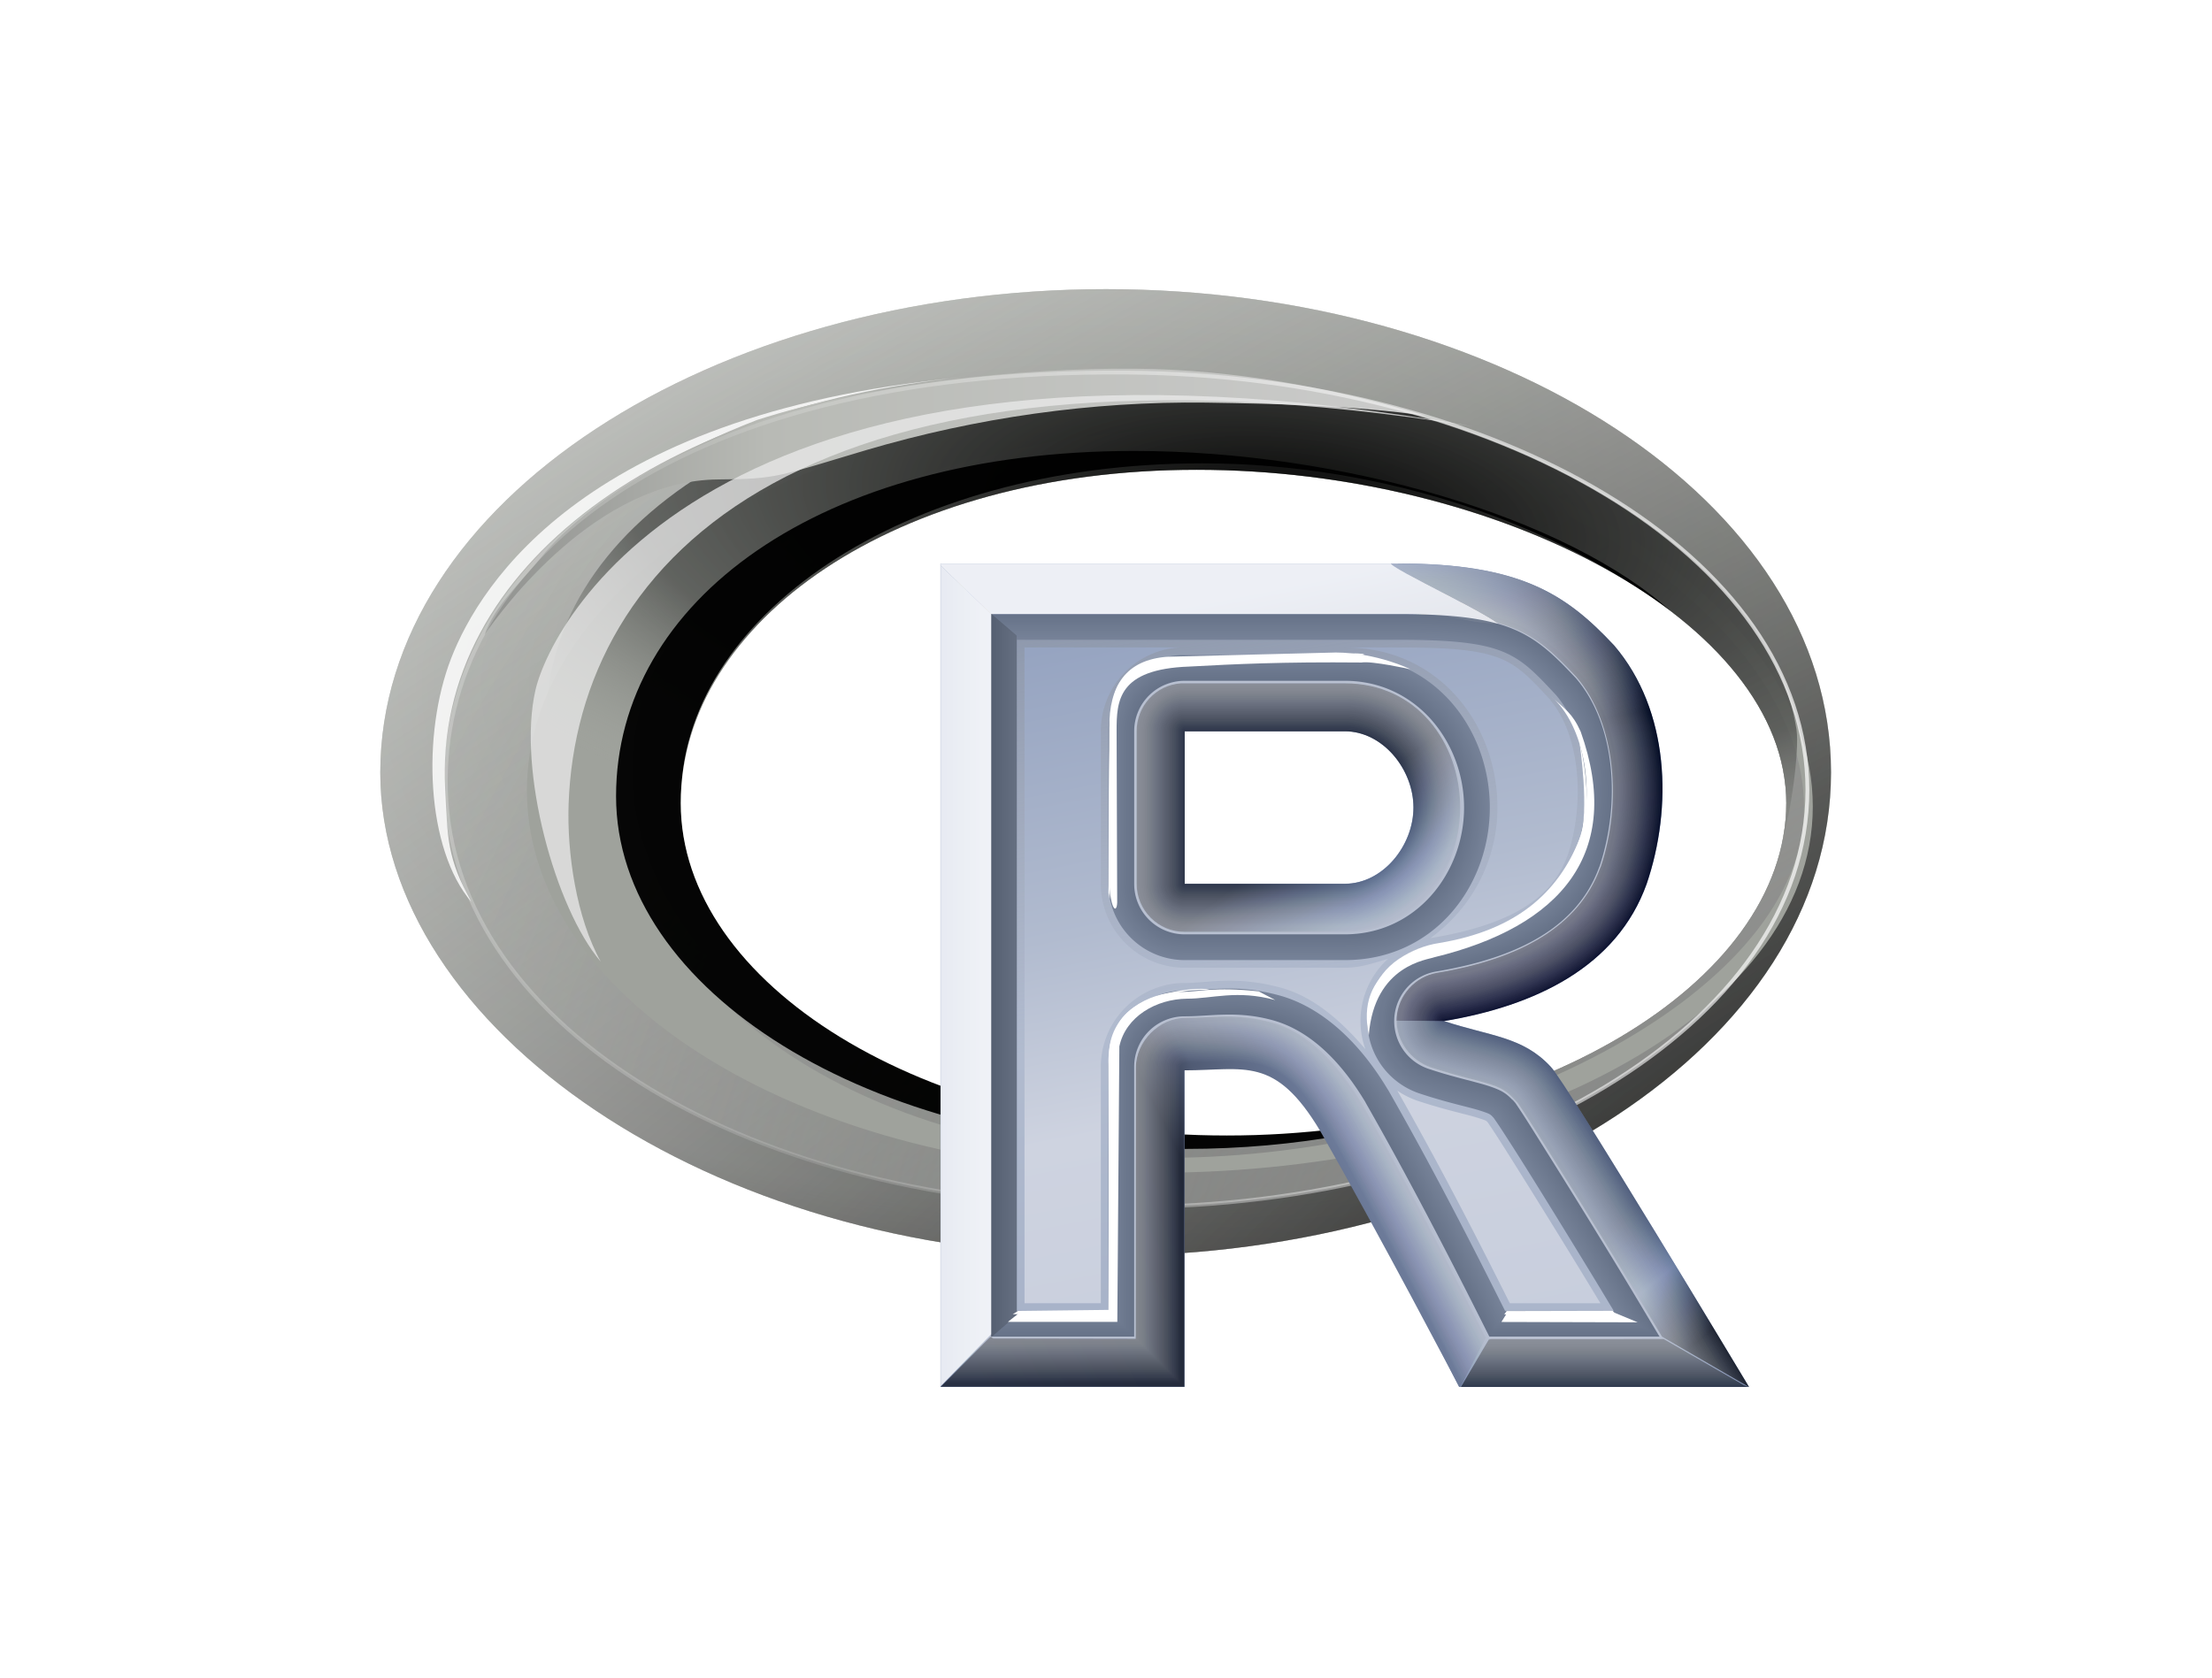 <?xml version="1.0" encoding="UTF-8" standalone="no"?>
<!-- Created with Inkscape (http://www.inkscape.org/) -->

<svg
   xmlns:dc="http://purl.org/dc/elements/1.1/"
   xmlns:cc="http://creativecommons.org/ns#"
   xmlns:rdf="http://www.w3.org/1999/02/22-rdf-syntax-ns#"
   xmlns:svg="http://www.w3.org/2000/svg"
   xmlns="http://www.w3.org/2000/svg"
   xmlns:sodipodi="http://sodipodi.sourceforge.net/DTD/sodipodi-0.dtd"
   xmlns:inkscape="http://www.inkscape.org/namespaces/inkscape"
   height="550"
   width="725"
   version="1.0"
   id="svg3124"
   inkscape:version="0.48+devel r9931"
   sodipodi:docname="Rlogo.svg">
  <sodipodi:namedview
     pagecolor="#ffffff"
     bordercolor="#666666"
     borderopacity="1"
     objecttolerance="10"
     gridtolerance="10"
     guidetolerance="10"
     inkscape:pageopacity="0"
     inkscape:pageshadow="2"
     inkscape:window-width="1676"
     inkscape:window-height="1006"
     id="namedview3361"
     showgrid="false"
     inkscape:zoom="1.4327273"
     inkscape:cx="274.90482"
     inkscape:cy="275"
     inkscape:window-x="4"
     inkscape:window-y="0"
     inkscape:window-maximized="1"
     inkscape:current-layer="g3892" />
  <title
     id="title3126">Rlogo novo</title>
  <defs
     id="defs3130">
    <filter
       id="filter3901"
       color-interpolation-filters="sRGB">
      <feGaussianBlur
         stdDeviation="0.663"
         id="feGaussianBlur3133" />
    </filter>
    <filter
       id="filter4039"
       color-interpolation-filters="sRGB">
      <feGaussianBlur
         stdDeviation="0.262"
         id="feGaussianBlur3136" />
    </filter>
    <filter
       id="filter4047"
       color-interpolation-filters="sRGB">
      <feGaussianBlur
         stdDeviation="0.289"
         id="feGaussianBlur3139" />
    </filter>
    <filter
       id="filter4319"
       color-interpolation-filters="sRGB">
      <feGaussianBlur
         stdDeviation="0.502"
         id="feGaussianBlur3142" />
    </filter>
    <filter
       id="filter4627"
       color-interpolation-filters="sRGB">
      <feGaussianBlur
         stdDeviation="0.337"
         id="feGaussianBlur3145" />
    </filter>
    <filter
       id="filter4648"
       color-interpolation-filters="sRGB">
      <feGaussianBlur
         stdDeviation="0.083"
         id="feGaussianBlur3148" />
    </filter>
    <filter
       id="filter4724"
       color-interpolation-filters="sRGB">
      <feGaussianBlur
         stdDeviation="0.181"
         id="feGaussianBlur3151" />
    </filter>
    <radialGradient
       id="radialGradient6244"
       gradientUnits="userSpaceOnUse"
       cy="29.911"
       cx="388.865"
       gradientTransform="matrix(1.556,-0.008,0.005,0.914,-322.773,-6.583)"
       r="47.549">
      <stop
         stop-color="#FFF"
         stop-opacity="0"
         offset="0"
         id="stop3154" />
      <stop
         stop-color="#FFF"
         stop-opacity="0.583"
         offset="0.786"
         id="stop3156" />
      <stop
         stop-color="#867e7e"
         offset="1"
         id="stop3158" />
    </radialGradient>
    <radialGradient
       id="radialGradient6246"
       gradientUnits="userSpaceOnUse"
       cy="99.561"
       cx="318.81"
       gradientTransform="matrix(-0.996,-2.09,5.913,-2.818,79.864,995.258)"
       r="48">
      <stop
         stop-color="#000"
         offset="0"
         id="stop3161" />
      <stop
         stop-color="#9fa29c"
         stop-opacity="0"
         offset="1"
         id="stop3163" />
    </radialGradient>
    <radialGradient
       id="radialGradient6248"
       gradientUnits="userSpaceOnUse"
       cy="75.936"
       cx="331.28"
       gradientTransform="matrix(-0.848,-2.819,3.332,-1.002,381.283,1071.421)"
       r="44.629">
      <stop
         stop-color="#FFF"
         stop-opacity="0.623"
         offset="0"
         id="stop3166" />
      <stop
         stop-color="#9fa29c"
         stop-opacity="0"
         offset="1"
         id="stop3168" />
    </radialGradient>
    <radialGradient
       id="radialGradient6250"
       gradientUnits="userSpaceOnUse"
       cy="26.569"
       cx="295.852"
       gradientTransform="matrix(-0.002,-1.153,1.751,-0.002,249.891,364.141)"
       r="44.629">
      <stop
         stop-color="#000"
         stop-opacity="0"
         offset="0"
         id="stop3171" />
      <stop
         stop-color="#000"
         stop-opacity="0"
         offset="0.769"
         id="stop3173" />
      <stop
         stop-color="#000"
         stop-opacity="0.497"
         offset="1"
         id="stop3175" />
    </radialGradient>
    <linearGradient
       id="linearGradient6252"
       y2="37.66"
       gradientUnits="userSpaceOnUse"
       x2="239.514"
       y1="24.59"
       x1="330.869"
       gradientTransform="matrix(1.518,0,0,1.518,-146.936,-14.002)">
      <stop
         stop-color="#FFF"
         stop-opacity="0.921"
         offset="0"
         id="stop3178" />
      <stop
         stop-color="#FFF"
         stop-opacity="0.127"
         offset="0.667"
         id="stop3180" />
      <stop
         stop-color="#FFF"
         stop-opacity="0.368"
         offset="1"
         id="stop3182" />
    </linearGradient>
    <radialGradient
       id="radialGradient6254"
       gradientUnits="userSpaceOnUse"
       cy="26.407"
       cx="291.075"
       gradientTransform="matrix(0.027,-1.006,1.537,0.042,243.209,317.176)"
       r="41.257">
      <stop
         stop-color="#9fa29c"
         offset="0"
         id="stop3185" />
      <stop
         stop-color="#9fa29c"
         offset="0.925"
         id="stop3187" />
      <stop
         stop-color="#FFF"
         stop-opacity="0.991"
         offset="1"
         id="stop3189" />
    </radialGradient>
    <radialGradient
       id="radialGradient6256"
       gradientUnits="userSpaceOnUse"
       cy="31.328"
       cx="297.001"
       gradientTransform="matrix(0.075,-1.055,1.748,0.124,217.576,334.655)"
       r="38.707">
      <stop
         stop-color="#000"
         offset="0"
         id="stop3192" />
      <stop
         stop-color="#000"
         stop-opacity="0.957"
         offset="0.807"
         id="stop3194" />
      <stop
         stop-color="#9fa29c"
         stop-opacity="0"
         offset="1"
         id="stop3196" />
    </radialGradient>
    <radialGradient
       id="radialGradient6258"
       gradientUnits="userSpaceOnUse"
       cy="34.461"
       cx="351.246"
       gradientTransform="matrix(0.062,-0.709,1.768,0.155,212.19,250.337)"
       r="36.768">
      <stop
         stop-color="#000"
         offset="0"
         id="stop3199" />
      <stop
         stop-color="#4f514e"
         stop-opacity="0.78"
         offset="0.671"
         id="stop3201" />
      <stop
         stop-color="#9fa29c"
         stop-opacity="0"
         offset="1"
         id="stop3203" />
    </radialGradient>
    <linearGradient
       id="linearGradient6260"
       y2="30.104"
       gradientUnits="userSpaceOnUse"
       x2="320.319"
       gradientTransform="matrix(1.518,0,0,1.518,-411.211,-0.72)"
       y1="21.726"
       x1="314.029">
      <stop
         stop-color="#2e364a"
         offset="0"
         id="stop3206" />
      <stop
         stop-color="#6e81a5"
         offset="0.415"
         id="stop3208" />
      <stop
         stop-color="#aab5cc"
         offset="1"
         id="stop3210" />
    </linearGradient>
    <linearGradient
       id="linearGradient6262"
       y2="10.331"
       gradientUnits="userSpaceOnUse"
       x2="324.937"
       gradientTransform="matrix(1.518,0,0,1.518,-411.211,-0.72)"
       y1="35.762"
       x1="330.014">
      <stop
         stop-color="#5d7095"
         offset="0"
         id="stop3213" />
      <stop
         stop-color="#4a5772"
         offset="0.052"
         id="stop3215" />
      <stop
         stop-color="#121636"
         offset="0.175"
         id="stop3217" />
      <stop
         stop-color="#050e26"
         offset="0.678"
         id="stop3219" />
      <stop
         stop-color="#a6b1c8"
         offset="1"
         id="stop3221" />
    </linearGradient>
    <linearGradient
       id="linearGradient6264"
       y2="10.263"
       gradientUnits="userSpaceOnUse"
       x2="388.665"
       gradientTransform="matrix(1.518,0,0,1.518,-532.627,-0.72)"
       y1="7.797"
       x1="388.747">
      <stop
         stop-color="#7384a9"
         stop-opacity="0"
         offset="0"
         id="stop3224" />
      <stop
         stop-color="#f8fafd"
         stop-opacity="0.861"
         offset="1"
         id="stop3226" />
    </linearGradient>
    <linearGradient
       id="linearGradient6266"
       y2="35.653"
       gradientUnits="userSpaceOnUse"
       x2="350.595"
       gradientTransform="matrix(1.518,0,0,1.518,-441.565,-0.72)"
       y1="40.546"
       x1="354.568">
      <stop
         stop-color="#212735"
         offset="0"
         id="stop3229" />
      <stop
         stop-color="#6e81a5"
         offset="0.5"
         id="stop3231" />
      <stop
         stop-color="#3e4b66"
         stop-opacity="0.667"
         offset="1"
         id="stop3233" />
    </linearGradient>
    <linearGradient
       id="linearGradient6268"
       y2="53.852"
       gradientUnits="userSpaceOnUse"
       x2="339.798"
       gradientTransform="matrix(1.499,0,0,1.499,-430.899,-10.012)"
       y1="64.707"
       x1="318.879">
      <stop
         stop-color="#293144"
         offset="0"
         id="stop3236" />
      <stop
         stop-color="#222838"
         offset="0.534"
         id="stop3238" />
      <stop
         stop-color="#505b74"
         offset="0.63"
         id="stop3240" />
      <stop
         stop-color="#7e8eb0"
         offset="0.908"
         id="stop3242" />
      <stop
         stop-color="#f9fafc"
         offset="1"
         id="stop3244" />
    </linearGradient>
    <linearGradient
       id="linearGradient6270"
       y2="9.7"
       gradientUnits="userSpaceOnUse"
       x2="255.418"
       y1="54.296"
       x1="262.175"
       gradientTransform="matrix(1.518,0,0,1.518,-130.874,-12.29)">
      <stop
         stop-color="#b4bed1"
         offset="0"
         id="stop3247" />
      <stop
         stop-color="#a8b3c9"
         offset="0.25"
         id="stop3249" />
      <stop
         stop-color="#b1bbcf"
         offset="0.5"
         id="stop3251" />
      <stop
         stop-color="#c8cedd"
         stop-opacity="0.141"
         offset="1"
         id="stop3253" />
    </linearGradient>
    <linearGradient
       id="linearGradient6272"
       y2="34.415"
       gradientUnits="userSpaceOnUse"
       x2="304.624"
       gradientTransform="matrix(1.518,0,0,1.518,-426.388,-0.72)"
       y1="34.415"
       x1="302.64">
      <stop
         stop-color="#7384a9"
         stop-opacity="0"
         offset="0"
         id="stop3256" />
      <stop
         stop-color="#f8fafd"
         stop-opacity="0.861"
         offset="1"
         id="stop3258" />
    </linearGradient>
    <linearGradient
       id="linearGradient6274"
       y2="11.95"
       gradientUnits="userSpaceOnUse"
       x2="253.793"
       y1="54.296"
       x1="262.175"
       gradientTransform="matrix(1.518,0,0,1.518,-130.874,-12.29)">
      <stop
         stop-color="#c4cbdb"
         offset="0"
         id="stop3261" />
      <stop
         stop-color="#ced3e0"
         offset="0.439"
         id="stop3263" />
      <stop
         stop-color="#b1bbcf"
         offset="0.64"
         id="stop3265" />
      <stop
         stop-color="#8f9ebd"
         offset="1"
         id="stop3267" />
    </linearGradient>
    <filter
       id="filter4084">
      <feGaussianBlur
         stdDeviation="0.446"
         id="feGaussianBlur3270" />
    </filter>
    <clipPath
       id="clipPath4298"
       clipPathUnits="userSpaceOnUse">
      <path
         d="m283.299-8.25c-25.766,0-47.568,13.874-47.568,31.712,0,16.847,21.802,31.712,47.568,31.712,25.766,0,47.568-13.874,47.568-31.712s-21.802-31.712-47.568-31.712zm5.946,11.845c19.82,0,38.649,9.957,38.649,21.849,0,11.892-16.847,21.802-36.667,21.802s-35.8-9.91-35.8-21.802c0-11.892,13.998-21.849,33.818-21.849z"
         fill="#9fa29c"
         id="path3273" />
    </clipPath>
    <linearGradient
       id="linearGradient4349"
       y2="111.651"
       gradientUnits="userSpaceOnUse"
       x2="519.125"
       y1="111.651"
       x1="89.969"
       gradientTransform="matrix(1.518,0,0,1.518,-189.025,-140.553)">
      <stop
         stop-color="#747574"
         offset="0"
         id="stop3276" />
      <stop
         stop-color="#b8bab5"
         offset="0.375"
         id="stop3278" />
      <stop
         stop-color="#d0d0d0"
         offset="1"
         id="stop3280" />
    </linearGradient>
    <filter
       id="filter4375">
      <feGaussianBlur
         stdDeviation="1.344"
         id="feGaussianBlur3283" />
    </filter>
  </defs>
  <g
     id="g6105"
     transform="matrix(5,0,0,5,123.375,-2295.271)">
    <g
       transform="translate(-235.478,486.263)"
       id="g3892"
       clip-path="url(#clipPath4298)">
      <path
         style="fill:#9fa29c"
         id="path2997"
         d="m 283.28,-8.263 c -25.756,0 -47.549,13.869 -47.549,31.7 0,16.84 21.793,31.7 47.549,31.7 25.756,0 47.549,-13.869 47.549,-31.7 0,-17.831 -21.793,-31.7 -47.549,-31.7 z m 5.944,11.887 c 19.812,0 38.634,9.906 38.634,21.793 0,11.887 -16.84,21.793 -36.653,21.793 -19.812,0 -35.662,-9.906 -35.662,-21.793 0,-11.887 13.869,-21.793 33.681,-21.793 z"
         inkscape:connector-curvature="0" />
      <path
         d="m 283.28,-8.263 c -25.756,0 -47.549,13.869 -47.549,31.7 0,16.84 21.793,31.7 47.549,31.7 25.756,0 47.549,-13.869 47.549,-31.7 0,-17.831 -21.793,-31.7 -47.549,-31.7 z m 5.944,11.887 c 19.812,0 38.634,9.906 38.634,21.793 0,11.887 -16.84,21.793 -36.653,21.793 -19.812,0 -35.662,-9.906 -35.662,-21.793 0,-11.887 13.869,-21.793 33.681,-21.793 z"
         id="path3042"
         style="fill:url(#radialGradient6244)"
         inkscape:connector-curvature="0" />
      <path
         d="m 283.28,-8.263 c -25.756,0 -47.549,13.869 -47.549,31.7 0,16.84 21.793,31.7 47.549,31.7 25.756,0 47.549,-13.869 47.549,-31.7 0,-17.831 -21.793,-31.7 -47.549,-31.7 z m 5.944,11.887 c 19.812,0 38.634,9.906 38.634,21.793 0,11.887 -16.84,21.793 -36.653,21.793 -19.812,0 -35.662,-9.906 -35.662,-21.793 0,-11.887 13.869,-21.793 33.681,-21.793 z"
         id="path3007"
         style="fill:url(#radialGradient6246)"
         inkscape:connector-curvature="0" />
      <path
         style="fill:url(#radialGradient6248)"
         d="m 284.656,-2.781 c -30.309,-0.221 -45.034,12.88 -44.625,27.375 0.446,15.798 20.456,27.344 44.625,27.344 24.169,-5.2e-5 44.625,-11.952 44.625,-27.344 0,-15.391 -20.457,-27.199 -44.625,-27.375 z m 4.562,6.406 c 19.812,0 38.625,9.894 38.625,21.781 0,11.887 -16.813,21.812 -36.625,21.812 -19.812,0 -35.688,-9.925 -35.688,-21.812 0,-11.887 13.875,-21.781 33.688,-21.781 z"
         id="path3025"
         inkscape:connector-curvature="0" />
      <path
         id="path3841"
         d="m 284.656,-2.781 c -30.309,-0.221 -45.034,12.88 -44.625,27.375 0.446,15.798 20.456,27.344 44.625,27.344 24.169,-5.2e-5 44.625,-11.952 44.625,-27.344 0,-15.391 -20.457,-27.199 -44.625,-27.375 z m 4.562,6.406 c 19.812,0 38.625,9.894 38.625,21.781 0,11.887 -16.813,21.812 -36.625,21.812 -19.812,0 -35.688,-9.925 -35.688,-21.812 0,-11.887 13.875,-21.781 33.688,-21.781 z"
         style="fill:url(#radialGradient6250)"
         inkscape:connector-curvature="0" />
      <path
         style="color:#bebebe;fill:url(#radialGradient6254);fill-rule:nonzero;stroke:none;stroke-width:0.25;marker:none;visibility:visible;display:inline;overflow:visible;filter:url(#filter3901);enable-background:accumulate"
         d="m 286.625,-0.406 c -22.786,0 -41.281,11.199 -41.281,25.031 0,13.832 18.496,25.062 41.281,25.062 22.786,0 43.009,-10.175 43.009,-24.007 0,-13.832 -20.223,-26.086 -43.009,-26.086 z m 4.783,1.299 C 311.215,1.349 329.06,13.846 329.06,25.733 c 0,11.887 -20.04,22.287 -39.841,22.943 -20.098,0.666 -36.685,-9.538 -37.691,-23.816 -0.998,-14.175 19.586,-24.435 39.881,-23.967 z"
         id="path3871"
         inkscape:connector-curvature="0" />
      <path
         style="color:#bebebe;fill:#ffffff;fill-opacity:0.83;fill-rule:nonzero;stroke:none;stroke-width:0.25;marker:none;visibility:visible;display:inline;overflow:visible;filter:url(#filter4039);enable-background:accumulate"
         d="m 274.762,-2.544 c -25.466,2.135 -32.512,13.688 -34.38,18.487 -1.94,4.984 -1.657,12.507 1.323,15.991 -1.599,-2.876 -1.554,-4.157 -1.724,-7.384 -0.779,-14.833 14.812,-25.44 34.781,-27.094 z"
         id="path3988"
         inkscape:connector-curvature="0" />
      <path
         style="color:#bebebe;fill:url(#radialGradient6258);fill-rule:nonzero;stroke:none;stroke-width:0.183;marker:none;visibility:visible;overflow:visible;enable-background:accumulate"
         d="M 287.594,-2.582 C 261.176,-3.643 246.16,7.699 246.625,20.625 c 0.248,6.906 5.939,13.091 15.219,17.125 -3.979,-3.525 -6.312,-7.793 -6.312,-12.344 0,-11.887 13.875,-21.781 33.688,-21.781 16.167,0 31.658,6.595 36.811,15.48 1.055,1.819 2.516,5.413 1.606,8.756 0.486,-1.355 1.144,-5.822 0.927,-7.237 C 326.802,9.15 309.409,-1.705 287.594,-2.582 z"
         id="path4051"
         inkscape:connector-curvature="0" />
      <path
         style="color:#bebebe;fill:url(#linearGradient4349);fill-rule:nonzero;stroke:none;stroke-width:0.183;marker:none;visibility:visible;overflow:visible;filter:url(#filter4375);enable-background:accumulate"
         d="M 375.188,43.156 C 318.318,42.601 242.597,50.735 187.196,68.629 151.376,82.466 104.095,107.062 79.702,137.221 70.049,149.205 57.164,160.681 51.969,175.188 c 8.829,-12.643 55.393,-76.67 116.15,-77.039 29.565,-0.18 29.615,-1.604 73.346,-14.578 54.637,-16.116 111.968,-24.295 168.756,-23.578 36.43,0.563 72.818,1.481 108.905,6.476 C 472.505,52.4 423.848,43.576 375.188,43.156 z"
         id="path4320"
         transform="matrix(0.132,0,0,0.132,235.712,-8.728)"
         inkscape:connector-curvature="0" />
      <path
         style="color:#bebebe;fill:url(#radialGradient6256);fill-rule:nonzero;stroke:none;stroke-width:0.25;marker:none;visibility:visible;display:inline;overflow:visible;filter:url(#filter4047);enable-background:accumulate"
         d="m 285.143,2.359 c -20.623,0 -33.956,9.865 -33.956,22.641 0,12.776 16.721,23.125 37.344,23.125 7.248,0 13.991,-1.286 19.719,-3.5 -5.129,1.644 -10.936,2.594 -17.031,2.594 -19.812,0 -35.775,-10.101 -35.775,-21.988 0,-11.887 14.359,-22.058 34.172,-22.058 12.171,0 23.564,4.188 30.854,9.827 C 313.574,6.668 298.677,2.359 285.143,2.359 z"
         id="path3949"
         inkscape:connector-curvature="0" />
      <path
         id="path3294"
         d="m 307.324,0.75 c -49.287,-8.679 -60.352,12.63 -61.423,17.297 -1.196,5.213 1.302,14.316 4.282,17.8 -1.599,-2.876 -2.224,-7.136 -2.106,-10.366 0.582,-15.972 15.367,-31.746 59.247,-24.731 z"
         style="color:#bebebe;fill:#eaeaea;fill-opacity:0.756;fill-rule:nonzero;stroke:none;stroke-width:0.25;marker:none;visibility:visible;overflow:visible;filter:url(#filter4084);enable-background:accumulate"
         inkscape:connector-curvature="0" />
      <path
         style="color:#000000;fill:url(#linearGradient6252);filter:url(#filter4724);enable-background:accumulate"
         d="m 284.656,-2.906 c -15.173,-0.111 -26.459,3.109 -33.906,8.188 -7.447,5.079 -11.05,12.021 -10.844,19.312 0.224,7.951 5.365,14.843 13.469,19.719 8.104,4.876 19.177,7.75 31.281,7.75 12.105,-2.6e-5 23.278,-2.98 31.438,-7.906 8.159,-4.927 13.312,-11.811 13.312,-19.562 0,-7.751 -5.153,-14.588 -13.312,-19.5 -8.159,-4.912 -19.333,-7.912 -31.438,-8 z m 0,0.25 c 12.064,0.088 23.201,3.085 31.312,7.969 8.111,4.883 13.188,11.641 13.188,19.281 0,7.64 -5.076,14.446 -13.188,19.344 -8.111,4.897 -19.249,7.875 -31.312,7.875 -12.065,2.6e-5 -23.101,-2.872 -31.156,-7.719 -8.055,-4.846 -13.122,-11.653 -13.344,-19.5 -0.203,-7.204 3.36,-14.054 10.75,-19.094 7.39,-5.04 18.614,-8.267 33.75,-8.156 z"
         id="path3051"
         inkscape:connector-curvature="0" />
    </g>
    <g
       transform="translate(0,478)"
       id="g6026">
      <path
         d="m 36.974,17.999 0,54 16,0 c 0,0 0,-13 0,-21 4,0 6,-1 9,4 4,7 9,17 9,17 l 19,0 c 0,0 -12,-20 -13,-21 -1.844,-2 -4,-2 -7,-3 6,-1 11.355,-3.56 13.3,-9 1.7,-5 1.5,-11.36 -2.144,-15.625 -3.156,-3.375 -6.156,-5.375 -14.156,-5.375 l -30,0 z m 16,11 10.5,0 c 2.49,0 4.5,2.5 4.5,5 0,2.5 -2,5 -4.5,5 l -10.5,0 0,-10 z"
         id="path5888"
         style="fill:#7e8eb0"
         inkscape:connector-curvature="0" />
      <path
         style="fill:url(#linearGradient6260)"
         d="m 52.735,25.858 c -1.651,0.119 -2.91,1.494 -2.899,3.149 l 0,10 c -0.006,1.736 1.413,3.156 3.149,3.149 l 10.5,0 c 4.7,0 7.558,-3.889 7.558,-8.149 0,-4.269 -2.859,-8.149 -7.558,-8.149 l -10.5,0 c -0.083,-0.003 -0.167,-0.003 -0.25,0 z m 0.25,3.149 10.5,0 c 2.49,0 4.5,2.5 4.5,5 0,2.5 -2,5 -4.5,5 l -10.5,0 z"
         id="path5890"
         inkscape:connector-curvature="0" />
      <path
         id="path5892"
         d="m 70.018,48.019 c -0.011,-0.004 -0.022,-0.007 -0.033,-0.011 6,-1 11.336,-3.56 13.281,-9 1.7,-5 1.519,-11.36 -2.125,-15.625 -3.156,-3.375 -6.156,-5.375 -14.156,-5.375 l -30,0 0,0 0,0.125 3.312,3.188 0,0 0,0 26.688,-0.029 c 7.362,-0.008 8.865,1.152 11.685,4.16 2.613,3.059 2.968,8.316 1.59,12.431 -0.007,0.021 -0.024,0.042 -0.031,0.062 -1.431,3.903 -5.327,5.999 -10.708,6.896 -1.431,0.249 -2.528,1.462 -2.641,2.91 -0.006,0.077 -0.009,0.154 -0.009,0.231"
         style="fill:url(#linearGradient6262)"
         inkscape:connector-curvature="0" />
      <path
         style="color:#000000;fill:url(#linearGradient6264);fill-rule:nonzero;stroke-width:1;stroke-linecap:butt;stroke-linejoin:miter;stroke-miterlimit:4;stroke-opacity:1;stroke-dasharray:none;stroke-dashoffset:0;marker:none;visibility:visible;display:inline;overflow:visible;enable-background:accumulate"
         d="m 40.297,21.32 0,0 26.688,0 c 4.546,0 3.615,0.491 6.531,0.628 -1.451,-1.107 -9.065,-4.562 -6.531,-3.94 l -30,0 0,0 0,0.125"
         id="path5894"
         inkscape:connector-curvature="0" />
      <path
         id="path5896"
         d="m 84.379,68.852 c -3.705,0.019 -7.594,0.008 -11.299,0.008 l -0.16,0.024 -1.829,3.111 18.849,0 -0.314,-0.124 z"
         style="fill:#303a4e"
         inkscape:connector-curvature="0" />
      <path
         id="path5898"
         d="m 66.88,47.982 c -8e-4,1.37 0.932,2.611 2.234,3.055 1.725,0.575 3.077,0.843 3.938,1.125 0.86,0.282 1.169,0.567 1.656,1.096 0.021,0.021 0.041,0.042 0.062,0.062 -0.107,-0.151 -0.295,-0.295 0.031,0.031 0.107,0.152 0.248,0.369 0.438,0.656 0.399,0.606 0.937,1.473 1.562,2.469 1.251,1.992 2.848,4.569 4.406,7.125 1.571,2.577 1.921,3.202 3.062,5.094 l 5.715,3.312 0,0 c -0.042,-0.069 -12.002,-20.002 -13,-21 -1.837,-1.993 -3.984,-2 -6.967,-2.989"
         style="fill:url(#linearGradient6266)"
         inkscape:connector-curvature="0" />
      <path
         transform="translate(-204.453,11.57)"
         style="fill:#ffffff;fill-opacity:0.02"
         d="m 241.531,6.531 0,53.812 15.812,0 0,-20.906 a 0.1,0.1 0 0 1 0,-0.031 0.1,0.1 0 0 1 0,-0.031 0.1,0.1 0 0 1 0.031,0 0.1,0.1 0 0 1 0,-0.031 0.1,0.1 0 0 1 0.031,0 0.1,0.1 0 0 1 0.031,0 c 1.992,0 3.503,-0.258 4.906,0.125 1.404,0.383 2.681,1.395 4.188,3.906 3.981,6.967 8.916,16.864 8.969,16.969 l 18.75,0 c -0.09,-0.15 -2.955,-4.923 -6.031,-9.969 -1.562,-2.562 -3.141,-5.173 -4.406,-7.188 -0.633,-1.007 -1.202,-1.859 -1.625,-2.5 -0.212,-0.321 -0.39,-0.581 -0.531,-0.781 -0.142,-0.2 -0.231,-0.356 -0.281,-0.406 -0.909,-0.986 -1.895,-1.472 -3.031,-1.844 -1.136,-0.372 -2.431,-0.623 -3.938,-1.125 a 0.1,0.1 0 0 1 -0.031,0 0.1,0.1 0 0 1 0,-0.031 0.1,0.1 0 0 1 -0.031,0 0.1,0.1 0 0 1 0,-0.031 0.1,0.1 0 0 1 0,-0.031 0.1,0.1 0 0 1 0,-0.031 0.1,0.1 0 0 1 0,-0.031 0.1,0.1 0 0 1 0.031,0 0.1,0.1 0 0 1 0,-0.031 0.1,0.1 0 0 1 0.031,0 c 5.982,-0.997 11.29,-3.543 13.219,-8.938 1.691,-4.973 1.519,-11.302 -2.094,-15.531 -3.148,-3.366 -6.11,-5.344 -14.094,-5.344 l -29.906,0 z m 15.844,10.812 a 0.1,0.1 0 0 1 0.031,0 0.1,0.1 0 0 1 0.031,0 l 10.5,0 c 2.557,0 4.594,2.54 4.594,5.094 0,2.553 -2.027,5.094 -4.594,5.094 l -10.5,0 a 0.1,0.1 0 0 1 -0.031,0 0.1,0.1 0 0 1 -0.031,0 0.1,0.1 0 0 1 0,-0.031 0.1,0.1 0 0 1 -0.031,0 0.1,0.1 0 0 1 0,-0.031 0.1,0.1 0 0 1 0,-0.031 l 0,-10 a 0.1,0.1 0 0 1 0,-0.031 0.1,0.1 0 0 1 0,-0.031 0.1,0.1 0 0 1 0.031,0 0.1,0.1 0 0 1 0,-0.031 z"
         id="path5900"
         inkscape:connector-curvature="0" />
      <path
         transform="translate(-204.453,11.57)"
         style="fill:#ffffff;fill-opacity:0.02"
         d="m 241.625,6.625 0,53.625 15.625,0 0,-20.812 a 0.2,0.2 0 0 1 0,-0.031 0.2,0.2 0 0 1 0,-0.031 0.2,0.2 0 0 1 0.031,-0.062 0.2,0.2 0 0 1 0.031,-0.031 0.2,0.2 0 0 1 0.062,-0.031 0.2,0.2 0 0 1 0.062,0 c 1.983,0 3.505,-0.266 4.938,0.125 1.432,0.391 2.706,1.447 4.219,3.969 a 0.2,0.2 0 0 1 0.031,0 c 3.971,6.949 8.854,16.739 8.938,16.906 l 18.562,0 c -0.157,-0.261 -2.929,-4.859 -5.969,-9.844 -1.562,-2.562 -3.173,-5.142 -4.438,-7.156 -0.632,-1.007 -1.171,-1.86 -1.594,-2.5 -0.211,-0.32 -0.391,-0.583 -0.531,-0.781 -0.141,-0.198 -0.274,-0.336 -0.312,-0.375 a 0.2,0.2 0 0 1 0,-0.031 c -0.896,-0.971 -1.841,-1.443 -2.969,-1.812 -1.127,-0.369 -2.424,-0.62 -3.938,-1.125 a 0.2,0.2 0 0 1 -0.031,0 0.2,0.2 0 0 1 -0.031,-0.031 0.2,0.2 0 0 1 -0.031,-0.031 0.2,0.2 0 0 1 -0.031,-0.062 0.2,0.2 0 0 1 0,-0.062 0.2,0.2 0 0 1 0,-0.062 0.2,0.2 0 0 1 0.031,-0.062 0.2,0.2 0 0 1 0.031,-0.031 0.2,0.2 0 0 1 0.031,-0.031 0.2,0.2 0 0 1 0.062,0 c 5.964,-0.994 11.212,-3.525 13.125,-8.875 1.682,-4.947 1.489,-11.245 -2.094,-15.438 -3.14,-3.358 -6.033,-5.312 -14,-5.312 l -29.812,0 z m 15.719,10.625 a 0.2,0.2 0 0 1 0.031,0 0.2,0.2 0 0 1 0.062,0 l 10.5,0 c 2.624,0 4.688,2.58 4.688,5.188 0,2.607 -2.054,5.188 -4.688,5.188 l -10.5,0 a 0.2,0.2 0 0 1 -0.031,0 0.2,0.2 0 0 1 -0.031,0 0.2,0.2 0 0 1 -0.062,-0.031 0.2,0.2 0 0 1 -0.031,-0.031 0.2,0.2 0 0 1 -0.031,-0.062 0.2,0.2 0 0 1 0,-0.062 l 0,-10 a 0.2,0.2 0 0 1 0,-0.031 0.2,0.2 0 0 1 0,-0.031 0.2,0.2 0 0 1 0.031,-0.062 0.2,0.2 0 0 1 0.031,-0.031 0.2,0.2 0 0 1 0.031,-0.031 z"
         id="path5902"
         inkscape:connector-curvature="0" />
      <path
         style="fill:#000000"
         d="m 40.31,21.303 0,47.426 1.667,-1.439 -0.008,-44.564"
         id="path5904"
         inkscape:connector-curvature="0" />
      <path
         id="path5906"
         d="m 71.066,71.985 1.683,-3.273 -0.062,0 c -0.887,-1.765 -4.394,-8.825 -7.995,-15.128 -0.01,-0.021 -0.02,-0.041 -0.031,-0.062 -1.695,-2.826 -3.651,-4.79 -5.945,-5.416 -2.293,-0.626 -3.976,-0.31 -5.679,-0.31 -1.715,-0.006 -3.257,1.547 -3.251,3.262 l -0.014,17.776 -9.341,-0.016 -0.182,-0.108 -3.258,3.273 0.168,4.88e-4 15.804,0 0,-20.747 c 3.951,0 5.926,-0.988 8.89,3.952 3.951,6.916 9.12,16.795 9.12,16.795 l 0.092,0 z"
         style="fill:url(#linearGradient6268)"
         inkscape:connector-curvature="0" />
      <path
         transform="translate(-204.453,11.57)"
         style="fill:#ffffff;fill-opacity:0.02"
         d="m 241.75,6.75 0,53.375 15.375,0 0,-20.688 a 0.3,0.3 0 0 1 0.062,-0.156 0.3,0.3 0 0 1 0.156,-0.125 0.3,0.3 0 0 1 0.094,-0.031 c 1.975,0 3.508,-0.242 4.969,0.156 1.461,0.398 2.762,1.467 4.281,4 3.944,6.902 8.783,16.534 8.938,16.844 l 18.281,0 c -0.258,-0.431 -2.864,-4.769 -5.844,-9.656 -1.562,-2.562 -3.173,-5.143 -4.438,-7.156 C 282.993,42.306 282.453,41.42 282.031,40.781 281.82,40.462 281.64,40.197 281.5,40 c -0.14,-0.197 -0.254,-0.317 -0.281,-0.344 -0.882,-0.957 -1.819,-1.446 -2.938,-1.812 -1.119,-0.367 -2.417,-0.618 -3.938,-1.125 a 0.3,0.3 0 0 1 -0.219,-0.281 0.3,0.3 0 0 1 0.25,-0.281 c 5.947,-0.991 11.166,-3.508 13.062,-8.812 1.67,-4.913 1.473,-11.156 -2.062,-15.312 C 282.243,8.682 279.387,6.75 271.438,6.75 l -29.688,0 z m 15.656,10.375 a 0.3,0.3 0 0 1 0.031,0 l 10.5,0 c 2.691,0 4.812,2.652 4.812,5.312 0,2.66 -2.112,5.312 -4.812,5.312 l -10.5,0 a 0.3,0.3 0 0 1 -0.156,-0.062 0.3,0.3 0 0 1 -0.125,-0.156 0.3,0.3 0 0 1 -0.031,-0.094 l 0,-10 a 0.3,0.3 0 0 1 0.062,-0.156 0.3,0.3 0 0 1 0.156,-0.125 0.3,0.3 0 0 1 0.062,-0.031 z"
         id="path5908"
         inkscape:connector-curvature="0" />
      <path
         transform="translate(-204.453,11.57)"
         style="fill:#ffffff;fill-opacity:0.02"
         d="m 241.844,6.844 0,53.188 15.188,0 0,-20.594 a 0.4,0.4 0 0 1 0.406,-0.406 c 1.967,0 3.479,-0.25 4.969,0.156 1.49,0.406 2.849,1.488 4.375,4.031 a 0.4,0.4 0 0 1 0,0.031 c 3.934,6.884 8.69,16.412 8.875,16.781 l 18.062,0 c -0.337,-0.561 -2.818,-4.692 -5.75,-9.5 -1.562,-2.562 -3.142,-5.175 -4.406,-7.188 -0.632,-1.006 -1.204,-1.862 -1.625,-2.5 -0.21,-0.319 -0.362,-0.586 -0.5,-0.781 -0.138,-0.195 -0.266,-0.328 -0.281,-0.344 -0.869,-0.943 -1.796,-1.418 -2.906,-1.781 -1.11,-0.364 -2.41,-0.616 -3.938,-1.125 a 0.4,0.4 0 0 1 0.062,-0.781 c 5.929,-0.988 11.088,-3.46 12.969,-8.719 1.659,-4.881 1.462,-11.098 -2.031,-15.219 -0.011,-0.011 -0.021,-0.02 -0.031,-0.031 -3.111,-3.319 -5.937,-5.219 -13.844,-5.219 l -29.594,0 z m 15.531,10.188 a 0.4,0.4 0 0 1 0.062,0 l 10.5,0 c 2.758,0 4.906,2.692 4.906,5.406 0,2.713 -2.14,5.406 -4.906,5.406 l -10.5,0 a 0.4,0.4 0 0 1 -0.406,-0.406 l 0,-10 a 0.4,0.4 0 0 1 0.344,-0.406 z"
         id="path5910"
         inkscape:connector-curvature="0" />
      <path
         transform="translate(-204.453,11.57)"
         style="fill:#ffffff;fill-opacity:0.02"
         d="m 241.938,6.938 0,53 15,0 0,-20.5 a 0.5,0.5 0 0 1 0.5,-0.5 c 1.958,0 3.482,-0.258 5,0.156 1.518,0.414 2.905,1.539 4.438,4.094 3.915,6.851 8.609,16.282 8.844,16.75 l 17.812,0 c -0.4,-0.666 -2.766,-4.635 -5.656,-9.375 -1.562,-2.562 -3.143,-5.144 -4.406,-7.156 -0.632,-1.006 -1.174,-1.863 -1.594,-2.5 -0.21,-0.318 -0.394,-0.587 -0.531,-0.781 -0.137,-0.194 -0.246,-0.34 -0.25,-0.344 a 0.5,0.5 0 0 1 -0.031,0 c -0.856,-0.929 -1.742,-1.389 -2.844,-1.75 -1.101,-0.361 -2.403,-0.614 -3.938,-1.125 a 0.5,0.5 0 0 1 0.062,-0.969 c 5.911,-0.985 11.042,-3.442 12.906,-8.656 1.652,-4.86 1.443,-11.04 -2.031,-15.125 C 282.103,8.825 279.354,6.938 271.438,6.938 l -29.5,0 z m 15.406,10 a 0.5,0.5 0 0 1 0.094,0 l 10.5,0 c 2.825,0 5,2.732 5,5.5 0,2.767 -2.167,5.5 -5,5.5 l -10.5,0 a 0.5,0.5 0 0 1 -0.5,-0.5 l 0,-10 a 0.5,0.5 0 0 1 0.406,-0.5 z"
         id="path5912"
         inkscape:connector-curvature="0" />
      <path
         transform="translate(-204.453,11.57)"
         style="fill:#ffffff;fill-opacity:0.02"
         d="m 242.031,7.031 0,52.812 14.812,0 0,-20.406 a 0.6,0.6 0 0 1 0.594,-0.594 c 1.95,0 3.484,-0.297 5.031,0.125 1.547,0.422 2.929,1.591 4.469,4.156 a 0.6,0.6 0 0 1 0.031,0 c 3.909,6.841 8.59,16.212 8.844,16.719 l 17.562,0 c -0.471,-0.784 -2.72,-4.558 -5.562,-9.219 -1.562,-2.561 -3.175,-5.145 -4.438,-7.156 -0.631,-1.006 -1.174,-1.864 -1.594,-2.5 -0.21,-0.318 -0.395,-0.589 -0.531,-0.781 -0.136,-0.192 -0.258,-0.321 -0.25,-0.312 a 0.6,0.6 0 0 1 0,-0.031 C 280.157,38.929 279.28,38.483 278.188,38.125 277.095,37.767 275.791,37.514 274.25,37 a 0.6,0.6 0 0 1 0.094,-1.156 c 5.893,-0.982 10.965,-3.425 12.812,-8.594 1.641,-4.828 1.432,-10.982 -2,-15.031 -0.011,-0.011 -0.021,-0.02 -0.031,-0.031 -3.094,-3.301 -5.815,-5.156 -13.688,-5.156 l -29.406,0 z m 15.25,9.812 a 0.6,0.6 0 0 1 0.156,0 l 10.5,0 c 2.892,0 5.094,2.772 5.094,5.594 0,2.82 -2.194,5.594 -5.094,5.594 l -10.5,0 a 0.6,0.6 0 0 1 -0.594,-0.594 l 0,-10 a 0.6,0.6 0 0 1 0.438,-0.594 z"
         id="path5914"
         inkscape:connector-curvature="0" />
      <path
         transform="translate(-204.453,11.57)"
         style="fill:#ffffff;fill-opacity:0.02"
         d="m 242.125,7.125 0,52.625 14.625,0 0,-20.312 a 0.7,0.7 0 0 1 0.688,-0.688 c 1.942,0 3.487,-0.305 5.062,0.125 1.576,0.43 2.985,1.611 4.531,4.188 a 0.7,0.7 0 0 1 0,0.031 c 3.89,6.808 8.542,16.053 8.844,16.656 l 17.312,0 c -0.538,-0.895 -2.675,-4.481 -5.469,-9.062 -1.562,-2.561 -3.144,-5.177 -4.406,-7.188 -0.631,-1.005 -1.206,-1.865 -1.625,-2.5 -0.209,-0.317 -0.365,-0.559 -0.5,-0.75 -0.135,-0.191 -0.27,-0.332 -0.25,-0.312 a 0.7,0.7 0 0 1 0,-0.031 c -0.83,-0.9 -1.697,-1.332 -2.781,-1.688 -1.084,-0.355 -2.39,-0.609 -3.938,-1.125 A 0.7,0.7 0 0 1 274.312,35.75 c 5.865,-0.977 10.91,-3.426 12.75,-8.531 0.003,-0.009 -0.003,-0.022 0,-0.031 1.627,-4.81 1.421,-10.902 -2,-14.906 C 281.97,8.978 279.307,7.125 271.438,7.125 l -29.312,0 z m 15.125,9.625 a 0.7,0.7 0 0 1 0.188,0 l 10.5,0 c 2.959,0 5.188,2.812 5.188,5.688 0,2.873 -2.221,5.688 -5.188,5.688 l -10.5,0 A 0.7,0.7 0 0 1 256.75,27.438 l 0,-10 a 0.7,0.7 0 0 1 0.5,-0.688 z"
         id="path5916"
         inkscape:connector-curvature="0" />
      <path
         transform="translate(-204.453,11.57)"
         style="fill:#ffffff;fill-opacity:0.02"
         d="m 242.25,7.25 0,52.375 14.375,0 0,-20.188 a 0.8,0.8 0 0 1 0.812,-0.812 c 1.933,0 3.489,-0.281 5.094,0.156 1.605,0.438 3.041,1.663 4.594,4.25 3.91,6.842 8.518,16.068 8.781,16.594 l 17.094,0 c -0.6,-1 -2.63,-4.404 -5.375,-8.906 -1.562,-2.561 -3.144,-5.146 -4.406,-7.156 -0.631,-1.005 -1.176,-1.866 -1.594,-2.5 -0.209,-0.317 -0.397,-0.561 -0.531,-0.75 C 280.96,40.123 280.843,39.968 280.875,40 a 0.8,0.8 0 0 1 -0.031,-0.031 c -0.817,-0.886 -1.643,-1.304 -2.719,-1.656 -1.076,-0.352 -2.383,-0.607 -3.938,-1.125 a 0.8,0.8 0 0 1 0.125,-1.531 c 5.847,-0.975 10.833,-3.409 12.656,-8.469 0.003,-0.009 -0.003,-0.022 0,-0.031 C 288.586,22.373 288.391,16.312 285,12.344 281.909,9.038 279.304,7.25 271.438,7.25 l -29.188,0 z m 15.125,9.375 a 0.8,0.8 0 0 1 0.062,0 l 10.5,0 c 3.025,0 5.312,2.884 5.312,5.812 0,2.927 -2.279,5.812 -5.312,5.812 l -10.5,0 a 0.8,0.8 0 0 1 -0.812,-0.812 l 0,-10 a 0.8,0.8 0 0 1 0.75,-0.812 z"
         id="path5918"
         inkscape:connector-curvature="0" />
      <path
         transform="translate(-204.453,11.57)"
         style="fill:#ffffff;fill-opacity:0.02"
         d="m 242.344,7.344 0,52.188 14.188,0 0,-20.094 a 0.9,0.9 0 0 1 0.906,-0.906 c 1.925,0 3.492,-0.289 5.125,0.156 1.633,0.445 3.097,1.683 4.656,4.281 a 0.9,0.9 0 0 1 0,0.031 c 3.906,6.836 8.505,15.979 8.781,16.531 l 16.812,0 c -0.66,-1.099 -2.584,-4.327 -5.281,-8.75 -1.561,-2.561 -3.145,-5.147 -4.406,-7.156 -0.631,-1.005 -1.177,-1.868 -1.594,-2.5 -0.209,-0.316 -0.398,-0.594 -0.531,-0.781 -0.133,-0.188 -0.231,-0.325 -0.188,-0.281 a 0.9,0.9 0 0 1 -0.031,0 c -0.804,-0.871 -1.621,-1.307 -2.688,-1.656 -1.067,-0.35 -2.376,-0.605 -3.938,-1.125 a 0.9,0.9 0 0 1 0.125,-1.719 c 5.829,-0.972 10.786,-3.392 12.594,-8.406 0.003,-0.009 -0.003,-0.022 0,-0.031 1.604,-4.744 1.395,-10.754 -1.938,-14.688 -0.011,-0.011 -0.021,-0.02 -0.031,-0.031 -3.069,-3.275 -5.646,-5.062 -13.469,-5.062 l -29.094,0 z m 15.031,9.188 a 0.9,0.9 0 0 1 0.062,0 l 10.5,0 c 3.092,0 5.406,2.924 5.406,5.906 0,2.98 -2.306,5.906 -5.406,5.906 l -10.5,0 a 0.9,0.9 0 0 1 -0.906,-0.906 l 0,-10 a 0.9,0.9 0 0 1 0.844,-0.906 z"
         id="path5920"
         inkscape:connector-curvature="0" />
      <path
         transform="translate(-204.453,11.57)"
         style="fill:#ffffff;fill-opacity:0.02"
         d="m 242.438,7.438 0,52 14,0 0,-20 a 1,1 0 0 1 1,-1 c 1.917,0 3.463,-0.297 5.125,0.156 1.662,0.453 3.153,1.734 4.719,4.344 a 1,1 0 0 1 0.031,0 c 3.891,6.81 8.403,15.869 8.719,16.5 l 16.656,0 c -0.704,-1.172 -2.56,-4.233 -5.219,-8.594 -1.561,-2.561 -3.176,-5.148 -4.438,-7.156 -0.631,-1.004 -1.177,-1.869 -1.594,-2.5 -0.208,-0.316 -0.368,-0.595 -0.5,-0.781 -0.132,-0.186 -0.274,-0.305 -0.219,-0.25 A 1,1 0 0 1 280.688,40.125 c -0.79,-0.857 -1.567,-1.278 -2.625,-1.625 -1.058,-0.347 -2.369,-0.602 -3.938,-1.125 a 1,1 0 0 1 0.156,-1.938 c 5.811,-0.969 10.709,-3.343 12.5,-8.312 0.003,-0.009 -0.003,-0.022 0,-0.031 1.595,-4.717 1.396,-10.697 -1.906,-14.594 -0.011,-0.011 -0.021,-0.02 -0.031,-0.031 C 281.784,9.203 279.244,7.438 271.438,7.438 l -29,0 z m 14.844,9 a 1,1 0 0 1 0.156,0 l 10.5,0 c 3.159,0 5.5,2.964 5.5,6 0,3.033 -2.333,6 -5.5,6 l -10.5,0 a 1,1 0 0 1 -1,-1 l 0,-10 a 1,1 0 0 1 0.844,-1 z"
         id="path5922"
         inkscape:connector-curvature="0" />
      <path
         transform="translate(-204.453,11.57)"
         style="fill:#ffffff;fill-opacity:0.02"
         d="m 242.531,7.531 0,51.812 13.812,0 0,-19.906 a 1.1,1.1 0 0 1 1.094,-1.094 c 1.908,0 3.466,-0.305 5.156,0.156 1.691,0.461 3.209,1.755 4.781,4.375 a 1.1,1.1 0 0 1 0.031,0.031 c 3.888,6.803 8.358,15.78 8.688,16.438 l 16.406,0 c -0.756,-1.258 -2.513,-4.185 -5.125,-8.469 -1.561,-2.56 -3.145,-5.148 -4.406,-7.156 -0.63,-1.004 -1.178,-1.87 -1.594,-2.5 -0.208,-0.315 -0.4,-0.565 -0.531,-0.75 -0.131,-0.185 -0.255,-0.317 -0.188,-0.25 A 1.1,1.1 0 0 1 280.625,40.188 c -0.777,-0.843 -1.544,-1.25 -2.594,-1.594 -1.05,-0.344 -2.362,-0.6 -3.938,-1.125 a 1.1,1.1 0 0 1 0.156,-2.125 c 5.794,-0.966 10.662,-3.326 12.438,-8.25 0.003,-0.009 -0.003,-0.022 0,-0.031 1.586,-4.691 1.365,-10.639 -1.906,-14.5 -0.011,-0.012 -0.021,-0.02 -0.031,-0.031 -3.052,-3.257 -5.523,-5 -13.312,-5 l -28.906,0 z m 14.719,8.812 a 1.1,1.1 0 0 1 0.188,0 l 10.5,0 c 3.226,0 5.594,3.004 5.594,6.094 0,3.087 -2.36,6.094 -5.594,6.094 l -10.5,0 a 1.1,1.1 0 0 1 -1.094,-1.094 l 0,-10 A 1.1,1.1 0 0 1 257.25,16.344 z"
         id="path5924"
         inkscape:connector-curvature="0" />
      <path
         transform="translate(-204.453,11.57)"
         style="fill:#ffffff;fill-opacity:0.02"
         d="m 242.625,7.625 0,51.625 13.625,0 0,-19.812 a 1.2,1.2 0 0 1 1.188,-1.188 c 1.9,0 3.468,-0.313 5.188,0.156 1.719,0.469 3.265,1.775 4.844,4.406 a 1.2,1.2 0 0 1 0,0.031 c 3.876,6.783 8.327,15.686 8.688,16.406 l 16.156,0 c -0.805,-1.34 -2.468,-4.108 -5.031,-8.312 -1.561,-2.56 -3.146,-5.149 -4.406,-7.156 -0.63,-1.004 -1.179,-1.871 -1.594,-2.5 -0.207,-0.315 -0.37,-0.567 -0.5,-0.75 -0.13,-0.183 -0.266,-0.329 -0.188,-0.25 A 1.2,1.2 0 0 1 280.562,40.25 c -0.764,-0.829 -1.521,-1.221 -2.562,-1.562 -1.041,-0.341 -2.356,-0.598 -3.938,-1.125 A 1.2,1.2 0 0 1 274.25,35.25 c 5.776,-0.963 10.585,-3.308 12.344,-8.188 0.003,-0.009 -0.003,-0.022 0,-0.031 1.577,-4.664 1.366,-10.581 -1.875,-14.406 -0.011,-0.012 -0.021,-0.02 -0.031,-0.031 C 281.644,9.345 279.21,7.625 271.438,7.625 l -28.812,0 z m 14.594,8.625 a 1.2,1.2 0 0 1 0.219,0 l 10.5,0 c 3.293,0 5.688,3.044 5.688,6.188 0,3.14 -2.388,6.188 -5.688,6.188 l -10.5,0 A 1.2,1.2 0 0 1 256.25,27.438 l 0,-10 a 1.2,1.2 0 0 1 0.969,-1.188 z"
         id="path5926"
         inkscape:connector-curvature="0" />
      <path
         transform="translate(-204.453,11.57)"
         style="fill:#ffffff;fill-opacity:0.02"
         d="m 242.75,7.75 0,51.375 13.375,0 0,-19.688 a 1.3,1.3 0 0 1 1.312,-1.312 c 1.892,0 3.471,-0.289 5.219,0.188 1.748,0.477 3.321,1.827 4.906,4.469 3.864,6.762 8.264,15.561 8.656,16.344 l 15.906,0 c -0.853,-1.418 -2.424,-4.002 -4.938,-8.125 -1.561,-2.56 -3.146,-5.15 -4.406,-7.156 -0.63,-1.003 -1.18,-1.872 -1.594,-2.5 -0.207,-0.314 -0.371,-0.568 -0.5,-0.75 -0.129,-0.182 -0.247,-0.341 -0.156,-0.25 a 1.3,1.3 0 0 1 -0.062,-0.031 c -0.751,-0.814 -1.468,-1.162 -2.5,-1.5 -1.032,-0.338 -2.349,-0.627 -3.938,-1.156 a 1.3,1.3 0 0 1 0.188,-2.5 c 5.758,-0.96 10.539,-3.291 12.281,-8.125 0.003,-0.009 -0.003,-0.022 0,-0.031 1.572,-4.651 1.33,-10.556 -1.906,-14.344 C 281.567,9.429 279.179,7.75 271.438,7.75 l -28.688,0 z m 14.688,8.375 10.5,0 c 3.36,0 5.812,3.116 5.812,6.312 0,3.193 -2.446,6.312 -5.812,6.312 l -10.5,0 a 1.3,1.3 0 0 1 -1.312,-1.312 l 0,-10 a 1.3,1.3 0 0 1 1.312,-1.312 z"
         id="path5928"
         inkscape:connector-curvature="0" />
      <path
         transform="translate(-204.453,11.57)"
         style="fill:#ffffff;fill-opacity:0.02"
         d="m 242.844,7.844 0,51.188 13.188,0 0,-19.594 a 1.4,1.4 0 0 1 1.406,-1.406 c 1.883,0 3.473,-0.297 5.25,0.188 1.777,0.485 3.346,1.847 4.938,4.5 a 1.4,1.4 0 0 1 0.031,0.031 c 3.852,6.74 8.201,15.436 8.625,16.281 l 15.688,0 c -0.894,-1.487 -2.377,-3.954 -4.844,-8 -1.561,-2.56 -3.147,-5.15 -4.406,-7.156 -0.63,-1.003 -1.18,-1.842 -1.594,-2.469 -0.207,-0.313 -0.404,-0.57 -0.531,-0.75 -0.128,-0.18 -0.259,-0.321 -0.156,-0.219 a 1.4,1.4 0 0 1 -0.031,-0.062 c -0.738,-0.8 -1.445,-1.133 -2.469,-1.469 -1.024,-0.335 -2.342,-0.593 -3.938,-1.125 a 1.4,1.4 0 0 1 0.219,-2.719 c 5.74,-0.957 10.461,-3.274 12.188,-8.062 0.003,-0.009 -0.003,-0.022 0,-0.031 1.556,-4.602 1.319,-10.433 -1.844,-14.188 -3.042,-3.253 -5.358,-4.938 -13.125,-4.938 l -28.594,0 z m 14.5,8.188 a 1.4,1.4 0 0 1 0.094,0 l 10.5,0 c 3.427,0 5.906,3.156 5.906,6.406 0,3.247 -2.473,6.406 -5.906,6.406 l -10.5,0 A 1.4,1.4 0 0 1 256.031,27.438 l 0,-10 a 1.4,1.4 0 0 1 1.312,-1.406 z"
         id="path5930"
         inkscape:connector-curvature="0" />
      <path
         transform="translate(-204.453,11.57)"
         style="fill:#ffffff;fill-opacity:0.02"
         d="m 242.938,7.938 0,51 13,0 0,-19.5 a 1.5,1.5 0 0 1 1.5,-1.5 c 1.875,0 3.476,-0.305 5.281,0.188 1.805,0.492 3.402,1.867 5,4.531 a 1.5,1.5 0 0 1 0.031,0.031 c 3.84,6.719 8.14,15.344 8.594,16.25 l 15.438,0 c -0.933,-1.552 -2.331,-3.877 -4.75,-7.844 -1.561,-2.56 -3.147,-5.151 -4.406,-7.156 -0.63,-1.003 -1.181,-1.874 -1.594,-2.5 -0.206,-0.313 -0.373,-0.54 -0.5,-0.719 -0.126,-0.178 -0.27,-0.333 -0.156,-0.219 a 1.5,1.5 0 0 1 -0.031,-0.031 C 279.619,39.683 278.922,39.333 277.906,39 c -1.015,-0.333 -2.335,-0.591 -3.938,-1.125 a 1.5,1.5 0 0 1 0.219,-2.906 c 5.722,-0.954 10.415,-3.257 12.125,-8 0.003,-0.009 -0.003,-0.022 0,-0.031 C 287.859,22.362 287.632,16.562 284.5,12.844 281.466,9.599 279.188,7.938 271.438,7.938 l -28.5,0 z m 14.406,8 a 1.5,1.5 0 0 1 0.094,0 l 10.5,0 c 3.494,0 6,3.196 6,6.5 0,3.3 -2.5,6.5 -6,6.5 l -10.5,0 a 1.5,1.5 0 0 1 -1.5,-1.5 l 0,-10 a 1.5,1.5 0 0 1 1.406,-1.5 z"
         id="path5932"
         inkscape:connector-curvature="0" />
      <path
         transform="translate(-204.453,11.57)"
         style="fill:#ffffff;fill-opacity:0.02"
         d="m 243.031,8.031 0,50.812 12.812,0 0,-19.406 a 1.6,1.6 0 0 1 1.594,-1.594 c 1.867,0 3.447,-0.313 5.281,0.188 1.834,0.5 3.489,1.919 5.094,4.594 a 1.6,1.6 0 0 1 0,0.031 c 3.833,6.708 8.121,15.244 8.594,16.188 l 15.188,0 c -0.965,-1.605 -2.28,-3.791 -4.656,-7.688 -1.561,-2.559 -3.148,-5.152 -4.406,-7.156 -0.629,-1.002 -1.182,-1.875 -1.594,-2.5 -0.206,-0.312 -0.375,-0.573 -0.5,-0.75 -0.125,-0.177 -0.251,-0.314 -0.125,-0.188 A 1.6,1.6 0 0 1 280.25,40.531 c -0.711,-0.772 -1.368,-1.108 -2.375,-1.438 -1.007,-0.33 -2.328,-0.589 -3.938,-1.125 a 1.6,1.6 0 0 1 0.25,-3.125 c 5.704,-0.951 10.337,-3.208 12.031,-7.906 0.003,-0.009 -0.003,-0.022 0,-0.031 1.545,-4.571 1.3,-10.382 -1.844,-14.062 -2.993,-3.19 -5.26,-4.812 -12.938,-4.812 l -28.406,0 z m 14.281,7.812 a 1.6,1.6 0 0 1 0.125,0 l 10.5,0 c 3.561,0 6.094,3.236 6.094,6.594 0,3.353 -2.527,6.594 -6.094,6.594 l -10.5,0 a 1.6,1.6 0 0 1 -1.594,-1.594 l 0,-10 a 1.6,1.6 0 0 1 1.469,-1.594 z"
         id="path5934"
         inkscape:connector-curvature="0" />
      <path
         transform="translate(-204.453,11.57)"
         style="fill:#ffffff;fill-opacity:0.02"
         d="m 243.125,8.125 0,50.625 12.625,0 0,-19.312 a 1.7,1.7 0 0 1 1.688,-1.688 c 1.858,0 3.45,-0.321 5.312,0.188 1.863,0.508 3.545,1.939 5.156,4.625 a 1.7,1.7 0 0 1 0,0.031 c 3.821,6.687 8.06,15.154 8.562,16.156 l 14.969,0 c -0.995,-1.654 -2.23,-3.737 -4.562,-7.562 -1.56,-2.559 -3.179,-5.153 -4.438,-7.156 -0.629,-1.002 -1.151,-1.845 -1.562,-2.469 -0.206,-0.312 -0.376,-0.575 -0.5,-0.75 -0.124,-0.175 -0.263,-0.325 -0.125,-0.188 a 1.7,1.7 0 0 1 -0.062,-0.031 c -0.698,-0.757 -1.346,-1.079 -2.344,-1.406 -0.998,-0.327 -2.322,-0.586 -3.938,-1.125 a 1.7,1.7 0 0 1 0.25,-3.312 c 5.697,-0.95 10.299,-3.204 11.969,-7.875 l -0.031,0 c 1.539,-4.527 1.327,-10.252 -1.75,-13.906 C 281.326,9.742 279.154,8.125 271.438,8.125 l -28.312,0 z m 14.031,7.625 a 1.7,1.7 0 0 1 0.281,0 l 10.5,0 c 3.628,0 6.188,3.276 6.188,6.688 0,3.407 -2.554,6.688 -6.188,6.688 l -10.5,0 A 1.7,1.7 0 0 1 255.75,27.438 l 0,-10 a 1.7,1.7 0 0 1 1.406,-1.688 z"
         id="path5936"
         inkscape:connector-curvature="0" />
      <path
         transform="translate(-204.453,11.57)"
         style="fill:#ffffff;fill-opacity:0.02"
         d="m 243.25,8.25 0,50.375 12.375,0 0,-19.188 a 1.8,1.8 0 0 1 1.812,-1.812 c 1.85,0 3.452,-0.328 5.344,0.188 1.892,0.516 3.569,1.991 5.188,4.688 A 1.8,1.8 0 0 1 268,42.531 c 3.809,6.666 7.999,15.033 8.531,16.094 l 14.719,0 c -1.031,-1.714 -2.195,-3.646 -4.469,-7.375 -1.56,-2.559 -3.149,-5.153 -4.406,-7.156 -0.629,-1.002 -1.183,-1.846 -1.594,-2.469 -0.205,-0.311 -0.377,-0.576 -0.5,-0.75 -0.123,-0.174 -0.275,-0.306 -0.125,-0.156 a 1.8,1.8 0 0 1 -0.031,-0.062 c -0.685,-0.743 -1.323,-1.051 -2.312,-1.375 -0.989,-0.324 -2.315,-0.584 -3.938,-1.125 a 1.8,1.8 0 0 1 0.281,-3.5 c 5.679,-0.947 10.221,-3.187 11.875,-7.812 l -0.031,0 c 1.538,-4.523 1.308,-10.26 -1.781,-13.875 C 281.243,9.797 279.081,8.25 271.438,8.25 l -28.188,0 z m 14.188,7.375 10.5,0 c 3.695,0 6.312,3.348 6.312,6.812 0,3.46 -2.612,6.812 -6.312,6.812 l -10.5,0 a 1.8,1.8 0 0 1 -1.812,-1.812 l 0,-10 a 1.8,1.8 0 0 1 1.812,-1.812 z"
         id="path5938"
         inkscape:connector-curvature="0" />
      <path
         transform="translate(-204.453,11.57)"
         style="fill:#ffffff;fill-opacity:0.02"
         d="m 243.344,8.344 0,50.188 12.188,0 0,-19.094 a 1.9,1.9 0 0 1 1.906,-1.906 c 1.842,0 3.455,-0.336 5.375,0.188 1.92,0.524 3.625,2.042 5.25,4.75 A 1.9,1.9 0 0 1 268.094,42.5 c 3.797,6.644 7.907,14.911 8.469,16.031 l 14.5,0 c -1.055,-1.753 -2.144,-3.56 -4.375,-7.219 -1.56,-2.559 -3.149,-5.154 -4.406,-7.156 -0.629,-1.001 -1.184,-1.848 -1.594,-2.469 -0.205,-0.311 -0.378,-0.578 -0.5,-0.75 -0.122,-0.172 -0.255,-0.318 -0.094,-0.156 a 1.9,1.9 0 0 1 -0.062,-0.062 c -0.672,-0.729 -1.269,-1.022 -2.25,-1.344 -0.981,-0.321 -2.308,-0.582 -3.938,-1.125 a 1.9,1.9 0 0 1 0.281,-3.688 c 5.662,-0.944 10.175,-3.169 11.812,-7.75 l -0.031,0 c 1.516,-4.46 1.302,-10.103 -1.688,-13.688 -0.011,-0.012 -0.02,-0.02 -0.031,-0.031 -2.984,-3.186 -5.095,-4.75 -12.75,-4.75 l -28.094,0 z m 13.969,7.188 a 1.9,1.9 0 0 1 0.125,0 l 10.5,0 c 3.762,0 6.406,3.388 6.406,6.906 0,3.513 -2.64,6.906 -6.406,6.906 l -10.5,0 a 1.9,1.9 0 0 1 -1.906,-1.906 l 0,-10 a 1.9,1.9 0 0 1 1.781,-1.906 z"
         id="path5940"
         inkscape:connector-curvature="0" />
      <path
         transform="translate(-204.453,11.57)"
         style="fill:#ffffff;fill-opacity:0.02"
         d="m 243.438,8.438 0,50 12,0 0,-19 a 2,2 0 0 1 2,-2 c 1.833,0 3.457,-0.344 5.406,0.188 1.949,0.532 3.681,2.063 5.312,4.781 a 2,2 0 0 1 0.031,0.031 c 3.793,6.638 7.895,14.857 8.469,16 l 14.219,0 c -1.078,-1.791 -2.097,-3.511 -4.281,-7.094 -1.56,-2.559 -3.149,-5.123 -4.406,-7.125 -0.628,-1 -1.153,-1.88 -1.562,-2.5 -0.204,-0.31 -0.379,-0.548 -0.5,-0.719 -0.121,-0.171 -0.267,-0.329 -0.094,-0.156 a 2,2 0 0 1 -0.062,-0.062 c -0.659,-0.714 -1.247,-0.994 -2.219,-1.312 -0.972,-0.319 -2.301,-0.58 -3.938,-1.125 a 2,2 0 0 1 0.281,-3.875 c 5.626,-0.938 10.085,-3.18 11.719,-7.688 1.52,-4.47 1.277,-10.113 -1.75,-13.656 -2.958,-3.153 -5.015,-4.688 -12.625,-4.688 l -28,0 z m 13.844,7 a 2,2 0 0 1 0.156,0 l 10.5,0 c 3.829,0 6.5,3.428 6.5,7 0,3.567 -2.667,7 -6.5,7 l -10.5,0 a 2,2 0 0 1 -2,-2 l 0,-10 a 2,2 0 0 1 1.844,-2 z"
         id="path5942"
         inkscape:connector-curvature="0" />
      <path
         transform="translate(-204.453,11.57)"
         style="fill:#ffffff;fill-opacity:0.02"
         d="m 243.531,8.531 0,49.812 11.812,0 0,-18.906 a 2.1,2.1 0 0 1 2.094,-2.094 c 1.825,0 3.46,-0.352 5.438,0.188 1.978,0.539 3.737,2.083 5.375,4.812 a 2.1,2.1 0 0 1 0,0.062 c 3.778,6.612 7.83,14.726 8.438,15.938 l 14.031,0 c -1.097,-1.823 -2.048,-3.429 -4.188,-6.938 -1.56,-2.558 -3.15,-5.155 -4.406,-7.156 -0.628,-1 -1.185,-1.85 -1.594,-2.469 -0.204,-0.309 -0.38,-0.549 -0.5,-0.719 -0.12,-0.169 -0.279,-0.31 -0.094,-0.125 a 2.1,2.1 0 0 1 -0.031,-0.062 c -0.646,-0.7 -1.224,-0.997 -2.188,-1.312 -0.964,-0.316 -2.294,-0.577 -3.938,-1.125 a 2.1,2.1 0 0 1 0.312,-4.062 c 5.608,-0.935 10.007,-3.163 11.625,-7.625 1.511,-4.443 1.278,-10.055 -1.719,-13.562 -2.949,-3.144 -4.969,-4.656 -12.562,-4.656 l -27.906,0 z m 13.75,6.812 a 2.1,2.1 0 0 1 0.156,0 l 10.5,0 c 3.896,0 6.594,3.468 6.594,7.094 0,3.62 -2.694,7.094 -6.594,7.094 l -10.5,0 a 2.1,2.1 0 0 1 -2.094,-2.094 l 0,-10 a 2.1,2.1 0 0 1 1.938,-2.094 z"
         id="path5944"
         inkscape:connector-curvature="0" />
      <path
         transform="translate(-204.453,11.57)"
         style="fill:#ffffff;fill-opacity:0.02"
         d="m 243.625,8.625 0,49.625 11.625,0 0,-18.812 a 2.2,2.2 0 0 1 2.188,-2.188 c 1.817,0 3.462,-0.36 5.469,0.188 2.006,0.547 3.762,2.135 5.406,4.875 a 2.2,2.2 0 0 1 0.031,0.031 c 3.766,6.591 7.771,14.639 8.406,15.906 l 13.812,0 c -1.113,-1.849 -2.028,-3.342 -4.125,-6.781 -1.56,-2.558 -3.15,-5.156 -4.406,-7.156 -0.628,-1 -1.186,-1.851 -1.594,-2.469 -0.204,-0.309 -0.35,-0.551 -0.469,-0.719 -0.119,-0.168 -0.291,-0.322 -0.094,-0.125 a 2.2,2.2 0 0 1 -0.062,-0.062 c -0.632,-0.686 -1.17,-0.968 -2.125,-1.281 -0.955,-0.313 -2.288,-0.575 -3.938,-1.125 a 2.2,2.2 0 0 1 0.312,-4.25 c 5.59,-0.932 9.961,-3.146 11.562,-7.562 1.502,-4.417 1.247,-9.998 -1.719,-13.469 -2.931,-3.123 -4.906,-4.625 -12.469,-4.625 l -27.812,0 z m 13.656,6.625 a 2.2,2.2 0 0 1 0.156,0 l 10.5,0 c 3.963,0 6.688,3.508 6.688,7.188 0,3.673 -2.721,7.188 -6.688,7.188 l -10.5,0 A 2.2,2.2 0 0 1 255.25,27.438 l 0,-10 a 2.2,2.2 0 0 1 2.031,-2.188 z"
         id="path5946"
         inkscape:connector-curvature="0" />
      <path
         transform="translate(-204.453,11.57)"
         style="fill:#ffffff;fill-opacity:0.02"
         d="m 243.75,8.75 0,49.375 11.375,0 0,-18.688 a 2.3,2.3 0 0 1 2.312,-2.312 c 1.808,0 3.434,-0.336 5.469,0.219 2.035,0.555 3.849,2.155 5.5,4.906 a 2.3,2.3 0 0 1 0.031,0.031 c 3.754,6.569 7.712,14.521 8.375,15.844 l 13.531,0 c -1.131,-1.879 -1.96,-3.279 -4,-6.625 -1.56,-2.558 -3.151,-5.125 -4.406,-7.125 -0.628,-1 -1.156,-1.852 -1.562,-2.469 -0.203,-0.308 -0.382,-0.584 -0.5,-0.75 -0.118,-0.166 -0.271,-0.302 -0.062,-0.094 A 2.3,2.3 0 0 1 279.75,41 c -0.619,-0.672 -1.147,-0.94 -2.094,-1.25 -0.946,-0.31 -2.281,-0.573 -3.938,-1.125 a 2.3,2.3 0 0 1 0.344,-4.469 c 5.572,-0.929 9.883,-3.097 11.469,-7.469 1.493,-4.39 1.247,-9.94 -1.688,-13.375 C 280.913,10.186 278.997,8.75 271.438,8.75 l -27.688,0 z m 13.688,6.375 10.5,0 c 4.029,0 6.812,3.58 6.812,7.312 0,3.727 -2.779,7.312 -6.812,7.312 l -10.5,0 a 2.3,2.3 0 0 1 -2.312,-2.312 l 0,-10 a 2.3,2.3 0 0 1 2.312,-2.312 z"
         id="path5948"
         inkscape:connector-curvature="0" />
      <path
         transform="translate(-204.453,11.57)"
         style="fill:#ffffff;fill-opacity:0.02"
         d="m 243.844,8.844 0,49.188 11.188,0 0,-18.594 a 2.4,2.4 0 0 1 2.406,-2.406 c 1.8,0 3.436,-0.344 5.5,0.219 2.064,0.563 3.905,2.175 5.562,4.938 a 2.4,2.4 0 0 1 0.031,0.062 c 3.742,6.548 7.653,14.404 8.344,15.781 l 13.281,0 c -1.144,-1.899 -1.914,-3.202 -3.906,-6.469 -1.56,-2.558 -3.151,-5.157 -4.406,-7.156 -0.628,-0.999 -1.156,-1.853 -1.562,-2.469 -0.203,-0.308 -0.383,-0.554 -0.5,-0.719 -0.117,-0.165 -0.252,-0.314 -0.031,-0.094 a 2.4,2.4 0 0 1 -0.062,-0.062 c -0.606,-0.657 -1.125,-0.911 -2.062,-1.219 -0.938,-0.307 -2.274,-0.57 -3.938,-1.125 a 2.4,2.4 0 0 1 0.344,-4.656 c 5.555,-0.926 9.837,-3.08 11.406,-7.406 1.484,-4.364 1.248,-9.882 -1.656,-13.281 C 280.859,10.258 278.98,8.844 271.438,8.844 l -27.594,0 z m 13.438,6.188 a 2.4,2.4 0 0 1 0.156,0 l 10.5,0 c 4.096,0 6.906,3.62 6.906,7.406 0,3.78 -2.806,7.406 -6.906,7.406 l -10.5,0 a 2.4,2.4 0 0 1 -2.406,-2.406 l 0,-10 a 2.4,2.4 0 0 1 2.25,-2.406 z"
         id="path5950"
         inkscape:connector-curvature="0" />
      <path
         transform="translate(-204.453,11.57)"
         style="fill:#ffffff;fill-opacity:0.02"
         d="m 243.938,8.938 0,49 11,0 0,-18.5 a 2.5,2.5 0 0 1 2.5,-2.5 c 1.792,0 3.439,-0.352 5.531,0.219 2.092,0.571 3.961,2.227 5.625,5 a 2.5,2.5 0 0 1 0,0.031 c 3.738,6.542 7.674,14.352 8.375,15.75 l 13.031,0 c -1.152,-1.912 -1.862,-3.113 -3.812,-6.312 -1.559,-2.558 -3.152,-5.158 -4.406,-7.156 C 281.154,43.47 280.593,42.614 280.188,42 c -0.203,-0.307 -0.353,-0.556 -0.469,-0.719 -0.116,-0.163 -0.295,-0.295 -0.062,-0.062 a 2.5,2.5 0 0 1 -0.062,-0.094 c -0.593,-0.643 -1.071,-0.883 -2,-1.188 -0.929,-0.304 -2.267,-0.568 -3.938,-1.125 a 2.5,2.5 0 0 1 0.375,-4.844 c 5.537,-0.923 9.759,-3.063 11.312,-7.344 1.475,-4.337 1.217,-9.825 -1.656,-13.188 -2.895,-3.084 -4.752,-4.5 -12.25,-4.5 l -27.5,0 z m 13.312,6 a 2.5,2.5 0 0 1 0.188,0 l 10.5,0 c 4.163,0 7,3.66 7,7.5 0,3.833 -2.833,7.5 -7,7.5 l -10.5,0 a 2.5,2.5 0 0 1 -2.5,-2.5 l 0,-10 a 2.5,2.5 0 0 1 2.312,-2.5 z"
         id="path5952"
         inkscape:connector-curvature="0" />
      <path
         transform="translate(-204.453,11.57)"
         style="fill:#ffffff;fill-opacity:0.02"
         d="m 244.031,9.031 0,48.812 10.812,0 0,-18.406 a 2.6,2.6 0 0 1 2.594,-2.594 c 1.783,0 3.441,-0.36 5.562,0.219 2.121,0.578 3.986,2.247 5.656,5.031 a 2.6,2.6 0 0 1 0.031,0.062 c 3.726,6.52 7.584,14.235 8.312,15.688 l 12.844,0 c -1.159,-1.923 -1.843,-3.06 -3.75,-6.188 -1.559,-2.557 -3.152,-5.128 -4.406,-7.125 -0.627,-0.999 -1.158,-1.855 -1.562,-2.469 -0.202,-0.307 -0.385,-0.557 -0.5,-0.719 -0.115,-0.162 -0.275,-0.306 -0.031,-0.062 a 2.6,2.6 0 0 1 -0.062,-0.094 c -0.58,-0.629 -1.048,-0.855 -1.969,-1.156 -0.921,-0.302 -2.26,-0.566 -3.938,-1.125 A 2.6,2.6 0 0 1 274,33.875 c 5.519,-0.92 9.713,-3.045 11.25,-7.281 1.453,-4.274 1.212,-9.666 -1.562,-13 -0.011,-0.012 -0.02,-0.019 -0.031,-0.031 -2.924,-3.124 -4.681,-4.531 -12.219,-4.531 l -27.406,0 z m 13.219,5.812 a 2.6,2.6 0 0 1 0.188,0 l 10.5,0 c 4.23,0 7.094,3.7 7.094,7.594 0,3.887 -2.86,7.594 -7.094,7.594 l -10.5,0 a 2.6,2.6 0 0 1 -2.594,-2.594 l 0,-10 A 2.6,2.6 0 0 1 257.25,14.844 z"
         id="path5954"
         inkscape:connector-curvature="0" />
      <path
         transform="translate(-204.453,11.57)"
         style="fill:#ffffff;fill-opacity:0.02"
         d="m 244.125,9.125 0,48.625 10.625,0 0,-18.312 a 2.7,2.7 0 0 1 2.688,-2.688 c 1.775,0 3.444,-0.368 5.594,0.219 2.15,0.586 4.042,2.299 5.719,5.094 a 2.7,2.7 0 0 1 0.031,0.031 c 3.719,6.509 7.536,14.172 8.281,15.656 l 12.594,0 c -1.163,-1.93 -1.793,-2.976 -3.656,-6.031 -1.559,-2.557 -3.153,-5.16 -4.406,-7.156 -0.627,-0.998 -1.159,-1.825 -1.562,-2.438 -0.202,-0.306 -0.386,-0.559 -0.5,-0.719 -0.114,-0.16 -0.256,-0.318 0,-0.062 a 2.7,2.7 0 0 1 -0.094,-0.062 C 278.871,40.667 278.443,40.424 277.531,40.125 276.619,39.826 275.278,39.561 273.594,39 A 2.7,2.7 0 0 1 274,33.781 c 5.5,-0.917 9.635,-3.028 11.156,-7.219 1.457,-4.284 1.187,-9.709 -1.625,-13 C 280.655,10.498 278.902,9.125 271.438,9.125 l -27.312,0 z m 13.125,5.625 a 2.7,2.7 0 0 1 0.188,0 l 10.5,0 c 4.297,0 7.188,3.74 7.188,7.688 0,3.94 -2.888,7.688 -7.188,7.688 l -10.5,0 A 2.7,2.7 0 0 1 254.75,27.438 l 0,-10 a 2.7,2.7 0 0 1 2.5,-2.688 z"
         id="path5956"
         inkscape:connector-curvature="0" />
      <path
         transform="translate(-204.453,11.57)"
         style="fill:#ffffff;fill-opacity:0.02"
         d="m 244.25,9.25 0,48.375 10.375,0 0,-18.188 a 2.8,2.8 0 0 1 2.812,-2.812 c 1.767,0 3.447,-0.344 5.625,0.25 2.178,0.594 4.098,2.319 5.781,5.125 a 2.8,2.8 0 0 1 0.031,0.062 c 3.701,6.477 7.468,14.005 8.25,15.562 l 12.312,0 c -1.166,-1.935 -1.728,-2.886 -3.531,-5.844 -1.559,-2.557 -3.122,-5.16 -4.375,-7.156 -0.627,-0.998 -1.191,-1.858 -1.594,-2.469 -0.202,-0.306 -0.356,-0.529 -0.469,-0.688 -0.112,-0.159 -0.267,-0.33 0,-0.062 a 2.8,2.8 0 0 1 -0.094,-0.062 c -0.553,-0.6 -0.972,-0.829 -1.875,-1.125 -0.903,-0.296 -2.247,-0.561 -3.938,-1.125 a 2.8,2.8 0 0 1 0.406,-5.406 c 5.483,-0.914 9.589,-3.011 11.094,-7.156 1.448,-4.258 1.187,-9.652 -1.594,-12.906 -2.867,-3.056 -4.583,-4.375 -12.031,-4.375 l -27.188,0 z m 13.188,5.375 10.5,0 c 4.364,0 7.312,3.812 7.312,7.812 0,3.993 -2.946,7.812 -7.312,7.812 l -10.5,0 a 2.8,2.8 0 0 1 -2.812,-2.812 l 0,-10 a 2.8,2.8 0 0 1 2.812,-2.812 z"
         id="path5958"
         inkscape:connector-curvature="0" />
      <path
         transform="translate(-204.453,11.57)"
         style="fill:#ffffff;fill-opacity:0.02"
         d="m 244.438,9.438 0,48 10,0 0,-18 a 3,3 0 0 1 3,-3 c 1.75,0 3.42,-0.391 5.656,0.219 2.236,0.61 4.21,2.422 5.906,5.25 a 3,3 0 0 1 0.031,0.031 c 3.683,6.445 7.397,13.863 8.219,15.5 l 11.875,0 c -1.163,-1.929 -1.657,-2.745 -3.375,-5.562 -1.559,-2.557 -3.154,-5.13 -4.406,-7.125 -0.626,-0.997 -1.161,-1.86 -1.562,-2.469 -0.2,-0.304 -0.358,-0.563 -0.469,-0.719 -0.087,-0.087 -0.075,-0.074 -0.094,-0.094 -0.527,-0.572 -0.895,-0.772 -1.781,-1.062 -0.886,-0.29 -2.233,-0.557 -3.938,-1.125 a 3,3 0 0 1 0.438,-5.812 c 5.447,-0.908 9.465,-2.945 10.938,-7 1.412,-4.153 1.158,-9.399 -1.469,-12.594 -0.022,-0.024 -0.04,-0.039 -0.062,-0.062 -2.87,-3.063 -4.463,-4.375 -11.906,-4.375 l -27,0 z m 12.781,5 a 3,3 0 0 1 0.219,0 l 10.5,0 c 4.498,0 7.5,3.892 7.5,8 0,4.1 -3,8 -7.5,8 l -10.5,0 a 3,3 0 0 1 -3,-3 l 0,-10 a 3,3 0 0 1 2.781,-3 z"
         id="path5960"
         inkscape:connector-curvature="0" />
      <path
         transform="translate(-204.453,11.57)"
         style="fill:#ffffff;fill-opacity:0.02"
         d="m 244.531,9.531 0,47.812 9.812,0 0,-17.906 a 3.1,3.1 0 0 1 3.094,-3.094 c 1.742,0 3.423,-0.399 5.688,0.219 2.265,0.618 4.265,2.442 5.969,5.281 a 3.1,3.1 0 0 1 0.031,0.062 c 3.671,6.424 7.34,13.75 8.188,15.438 l 11.625,0 c -1.158,-1.921 -1.611,-2.668 -3.281,-5.406 -1.559,-2.556 -3.154,-5.162 -4.406,-7.156 -0.626,-0.997 -1.162,-1.83 -1.562,-2.438 -0.2,-0.304 -0.36,-0.565 -0.469,-0.719 a 3.1,3.1 0 0 1 -0.062,-0.094 c -0.514,-0.557 -0.873,-0.744 -1.75,-1.031 -0.877,-0.287 -2.226,-0.555 -3.938,-1.125 a 3.1,3.1 0 0 1 0.469,-6 c 5.429,-0.905 9.388,-2.928 10.844,-6.938 1.403,-4.126 1.159,-9.341 -1.438,-12.5 -0.022,-0.024 -0.04,-0.039 -0.062,-0.062 -2.86,-3.053 -4.418,-4.344 -11.844,-4.344 l -26.906,0 z m 12.688,4.812 a 3.1,3.1 0 0 1 0.219,0 l 10.5,0 c 4.565,0 7.594,3.932 7.594,8.094 0,4.153 -3.027,8.094 -7.594,8.094 l -10.5,0 a 3.1,3.1 0 0 1 -3.094,-3.094 l 0,-10 a 3.1,3.1 0 0 1 2.875,-3.094 z"
         id="path5962"
         inkscape:connector-curvature="0" />
      <path
         transform="translate(-204.453,11.57)"
         style="fill:#ffffff;fill-opacity:0.02"
         d="m 244.625,9.625 0,47.625 9.625,0 0,-17.812 a 3.2,3.2 0 0 1 3.188,-3.188 c 1.733,0 3.425,-0.407 5.719,0.219 2.293,0.625 4.321,2.463 6.031,5.312 a 3.2,3.2 0 0 1 0.031,0.062 c 3.664,6.412 7.294,13.689 8.156,15.406 l 11.406,0 c -1.152,-1.91 -1.56,-2.613 -3.188,-5.281 -1.559,-2.556 -3.155,-5.132 -4.406,-7.125 -0.626,-0.997 -1.162,-1.862 -1.562,-2.469 -0.2,-0.303 -0.392,-0.535 -0.5,-0.688 -0.108,-0.152 -0.252,-0.315 0.062,0 a 3.2,3.2 0 0 1 -0.094,-0.094 c -0.5,-0.543 -0.85,-0.715 -1.719,-1 -0.869,-0.285 -2.219,-0.552 -3.938,-1.125 a 3.2,3.2 0 0 1 0.469,-6.188 c 5.411,-0.902 9.341,-2.91 10.781,-6.875 1.411,-4.151 1.126,-9.39 -1.531,-12.5 C 280.327,10.888 278.817,9.625 271.438,9.625 l -26.812,0 z m 12.594,4.625 a 3.2,3.2 0 0 1 0.219,0 l 10.5,0 c 4.632,0 7.688,3.972 7.688,8.188 0,4.207 -3.054,8.188 -7.688,8.188 l -10.5,0 A 3.2,3.2 0 0 1 254.25,27.438 l 0,-10 a 3.2,3.2 0 0 1 2.969,-3.188 z"
         id="path5964"
         inkscape:connector-curvature="0" />
      <path
         transform="translate(-204.453,11.57)"
         style="fill:#4e5b72;fill-opacity:0.764"
         d="m 244.75,9.75 0,47.375 9.375,0 0,-17.688 a 3.3,3.3 0 0 1 3.312,-3.312 c 1.725,0 3.428,-0.383 5.75,0.25 2.322,0.633 4.377,2.514 6.094,5.375 a 3.3,3.3 0 0 1 0.031,0.062 c 3.646,6.38 7.196,13.526 8.094,15.312 l 11.156,0 c -1.141,-1.892 -1.491,-2.517 -3.062,-5.094 -1.559,-2.556 -3.155,-5.133 -4.406,-7.125 -0.626,-0.996 -1.163,-1.863 -1.562,-2.469 -0.189,-0.287 -0.33,-0.504 -0.438,-0.656 -0.326,-0.326 -0.138,-0.182 -0.031,-0.031 A 3.3,3.3 0 0 1 279,41.688 c -0.488,-0.529 -0.796,-0.718 -1.656,-1 -0.86,-0.282 -2.213,-0.55 -3.938,-1.125 a 3.3,3.3 0 0 1 0.5,-6.375 c 5.381,-0.897 9.256,-2.91 10.688,-6.812 0.007,-0.021 0.024,-0.041 0.031,-0.062 1.378,-4.115 1.082,-9.285 -1.531,-12.344 C 280.274,10.96 278.8,9.75 271.438,9.75 l -26.688,0 z m 12.688,4.375 10.5,0 c 4.699,0 7.812,4.044 7.812,8.312 0,4.26 -3.112,8.312 -7.812,8.312 l -10.5,0 a 3.3,3.3 0 0 1 -3.312,-3.312 l 0,-10 a 3.3,3.3 0 0 1 3.312,-3.312 z"
         id="path5966"
         inkscape:connector-curvature="0" />
      <path
         transform="translate(-204.453,11.57)"
         style="fill:#ffffff;fill-opacity:0.01"
         d="m 244.844,9.844 0,47.188 9.188,0 0,-17.594 a 3.4,3.4 0 0 1 3.406,-3.406 c 1.717,0 3.431,-0.391 5.781,0.25 2.351,0.641 4.402,2.535 6.125,5.406 a 3.4,3.4 0 0 1 0.031,0.062 c 3.639,6.369 7.182,13.466 8.094,15.281 l 10.938,0 c -1.13,-1.873 -1.475,-2.436 -3,-4.938 -1.558,-2.556 -3.156,-5.164 -4.406,-7.156 -0.625,-0.996 -1.164,-1.833 -1.562,-2.438 -0.199,-0.302 -0.363,-0.538 -0.469,-0.688 A 3.4,3.4 0 0 1 278.938,41.75 c -0.474,-0.514 -0.773,-0.69 -1.625,-0.969 -0.852,-0.279 -2.206,-0.548 -3.938,-1.125 a 3.4,3.4 0 0 1 0.5,-6.562 c 5.363,-0.894 9.21,-2.893 10.625,-6.75 0.007,-0.021 0.024,-0.041 0.031,-0.062 1.369,-4.088 1.051,-9.228 -1.531,-12.25 -2.8,-2.986 -4.232,-4.188 -11.562,-4.188 l -26.594,0 z m 12.344,4.188 a 3.4,3.4 0 0 1 0.25,0 l 10.5,0 c 4.766,0 7.906,4.084 7.906,8.406 0,4.313 -3.14,8.406 -7.906,8.406 l -10.5,0 a 3.4,3.4 0 0 1 -3.406,-3.406 l 0,-10 a 3.4,3.4 0 0 1 3.156,-3.406 z"
         id="path5968"
         inkscape:connector-curvature="0" />
      <path
         transform="translate(-204.453,11.57)"
         style="fill:#ffffff;fill-opacity:0.01"
         d="m 244.938,9.938 0,47 9,0 0,-17.5 a 3.5,3.5 0 0 1 3.5,-3.5 c 1.708,0 3.402,-0.399 5.781,0.25 2.379,0.649 4.489,2.555 6.219,5.438 a 3.5,3.5 0 0 1 0.031,0.062 c 3.627,6.348 7.128,13.39 8.062,15.25 l 10.688,0 c -1.118,-1.852 -1.426,-2.384 -2.906,-4.812 -1.558,-2.556 -3.125,-5.134 -4.375,-7.125 -0.625,-0.996 -1.165,-1.834 -1.562,-2.438 -0.199,-0.302 -0.364,-0.54 -0.469,-0.688 a 3.5,3.5 0 0 1 -0.031,-0.062 c -0.461,-0.5 -0.751,-0.661 -1.594,-0.938 -0.843,-0.276 -2.199,-0.545 -3.938,-1.125 A 3.5,3.5 0 0 1 273.875,33 c 5.345,-0.891 9.132,-2.875 10.531,-6.688 0.007,-0.021 0.024,-0.042 0.031,-0.062 1.36,-4.062 1.052,-9.17 -1.5,-12.156 -2.8,-2.989 -4.172,-4.156 -11.5,-4.156 l -26.5,0 z m 12.25,4 a 3.5,3.5 0 0 1 0.25,0 l 10.5,0 c 4.833,0 8,4.124 8,8.5 0,4.367 -3.167,8.5 -8,8.5 l -10.5,0 a 3.5,3.5 0 0 1 -3.5,-3.5 l 0,-10 a 3.5,3.5 0 0 1 3.25,-3.5 z"
         id="path5970"
         inkscape:connector-curvature="0" />
      <path
         transform="translate(-204.453,11.57)"
         style="fill:#ffffff;fill-opacity:0.01"
         d="m 245.031,10.031 0,46.812 8.812,0 0,-17.406 a 3.6,3.6 0 0 1 3.594,-3.594 c 1.7,0 3.404,-0.407 5.812,0.25 2.408,0.657 4.545,2.607 6.281,5.5 a 3.6,3.6 0 0 1 0.031,0.062 c 3.623,6.341 7.117,13.306 8.062,15.188 l 10.438,0 c -1.104,-1.829 -1.375,-2.298 -2.812,-4.656 -1.558,-2.555 -3.156,-5.135 -4.406,-7.125 -0.625,-0.995 -1.165,-1.867 -1.562,-2.469 -0.199,-0.301 -0.365,-0.541 -0.469,-0.688 a 3.6,3.6 0 0 1 -0.031,-0.031 c -0.448,-0.486 -0.697,-0.633 -1.531,-0.906 -0.834,-0.273 -2.192,-0.543 -3.938,-1.125 a 3.6,3.6 0 0 1 0.531,-6.969 c 5.327,-0.888 9.086,-2.827 10.469,-6.594 0.007,-0.021 0.024,-0.041 0.031,-0.062 1.351,-4.035 1.021,-9.112 -1.5,-12.062 -2.77,-2.954 -4.124,-4.125 -11.406,-4.125 l -26.406,0 z m 12.156,3.812 a 3.6,3.6 0 0 1 0.25,0 l 10.5,0 c 4.9,0 8.094,4.164 8.094,8.594 0,4.42 -3.194,8.594 -8.094,8.594 l -10.5,0 a 3.6,3.6 0 0 1 -3.594,-3.594 l 0,-10 a 3.6,3.6 0 0 1 3.344,-3.594 z"
         id="path5972"
         inkscape:connector-curvature="0" />
      <path
         transform="translate(-204.453,11.57)"
         style="fill:#ffffff;fill-opacity:0.01"
         d="m 245.125,10.125 0,46.625 8.625,0 0,-17.312 a 3.7,3.7 0 0 1 3.688,-3.688 c 1.692,0 3.407,-0.415 5.844,0.25 2.437,0.665 4.601,2.627 6.344,5.531 a 3.7,3.7 0 0 1 0.031,0.062 c 3.611,6.32 7.063,13.231 8.031,15.156 l 10.188,0 c -1.087,-1.8 -1.329,-2.221 -2.719,-4.5 -1.558,-2.555 -3.157,-5.167 -4.406,-7.156 -0.625,-0.995 -1.166,-1.836 -1.562,-2.438 -0.198,-0.3 -0.366,-0.543 -0.469,-0.688 a 3.7,3.7 0 0 1 0,-0.031 c -0.435,-0.472 -0.674,-0.573 -1.5,-0.844 -0.826,-0.271 -2.185,-0.572 -3.938,-1.156 a 3.7,3.7 0 0 1 0.562,-7.156 c 5.309,-0.885 9.008,-2.809 10.375,-6.531 0.007,-0.021 0.024,-0.041 0.031,-0.062 1.342,-4.009 1.021,-9.054 -1.469,-11.969 C 280.022,11.274 278.703,10.125 271.438,10.125 l -26.312,0 z m 12.062,3.625 a 3.7,3.7 0 0 1 0.25,0 l 10.5,0 c 4.967,0 8.188,4.204 8.188,8.688 0,4.473 -3.221,8.688 -8.188,8.688 l -10.5,0 A 3.7,3.7 0 0 1 253.75,27.438 l 0,-10 a 3.7,3.7 0 0 1 3.438,-3.688 z"
         id="path5974"
         inkscape:connector-curvature="0" />
      <path
         transform="translate(-204.453,11.57)"
         style="fill:#ffffff;fill-opacity:0.01"
         d="m 245.25,10.25 0,46.375 8.375,0 0,-17.188 a 3.8,3.8 0 0 1 3.812,-3.812 c 1.683,0 3.41,-0.391 5.875,0.281 2.465,0.672 4.626,2.647 6.375,5.562 a 3.8,3.8 0 0 1 0.062,0.094 c 3.59,6.283 6.964,13.064 7.969,15.062 l 9.969,0 c -1.065,-1.764 -1.289,-2.152 -2.625,-4.344 -1.558,-2.555 -3.126,-5.136 -4.375,-7.125 -0.624,-0.994 -1.167,-1.838 -1.562,-2.438 -0.198,-0.3 -0.367,-0.544 -0.469,-0.688 a 3.8,3.8 0 0 1 0,-0.031 c -0.422,-0.457 -0.652,-0.545 -1.469,-0.812 -0.817,-0.268 -2.178,-0.57 -3.938,-1.156 a 3.8,3.8 0 0 1 0.562,-7.344 c 5.323,-0.887 8.982,-2.81 10.312,-6.531 1.318,-3.93 1.059,-8.853 -1.312,-11.75 -0.04,-0.043 -0.054,-0.083 -0.094,-0.125 C 279.957,11.333 278.7,10.25 271.438,10.25 l -26.188,0 z m 12.188,3.375 10.5,0 c 5.034,0 8.312,4.276 8.312,8.812 0,4.527 -3.279,8.812 -8.312,8.812 l -10.5,0 a 3.8,3.8 0 0 1 -3.812,-3.812 l 0,-10 a 3.8,3.8 0 0 1 3.812,-3.812 z"
         id="path5976"
         inkscape:connector-curvature="0" />
      <path
         transform="translate(-204.453,11.57)"
         style="fill:#ffffff;fill-opacity:0.01"
         d="m 245.344,10.344 0,46.188 8.188,0 0,-17.094 a 3.9,3.9 0 0 1 3.906,-3.906 c 1.675,0 3.412,-0.399 5.906,0.281 2.494,0.68 4.682,2.699 6.438,5.625 a 3.9,3.9 0 0 1 0.031,0.062 c 3.584,6.272 6.951,13.007 7.969,15.031 l 9.719,0 c -1.045,-1.73 -1.24,-2.07 -2.531,-4.188 -1.558,-2.555 -3.127,-5.137 -4.375,-7.125 -0.624,-0.994 -1.168,-1.839 -1.562,-2.438 -0.197,-0.299 -0.368,-0.546 -0.469,-0.688 -0.409,-0.443 -0.598,-0.548 -1.406,-0.812 -0.809,-0.265 -2.172,-0.568 -3.938,-1.156 a 3.9,3.9 0 0 1 0.562,-7.531 c 5.305,-0.884 8.936,-2.793 10.25,-6.469 1.326,-3.957 1.024,-8.937 -1.406,-11.781 -2.74,-2.925 -3.957,-4 -11.188,-4 l -26.094,0 z m 12.094,3.188 10.5,0 c 5.1,0 8.406,4.316 8.406,8.906 0,4.58 -3.306,8.906 -8.406,8.906 l -10.5,0 a 3.9,3.9 0 0 1 -3.906,-3.906 l 0,-10 a 3.9,3.9 0 0 1 3.906,-3.906 z"
         id="path5978"
         inkscape:connector-curvature="0" />
      <path
         transform="translate(-204.453,11.57)"
         style="fill:#ffffff;fill-opacity:0.01"
         d="m 245.438,10.438 0,46 8,0 0,-17 a 4,4 0 0 1 4,-4 c 1.667,0 3.415,-0.407 5.938,0.281 2.523,0.688 4.738,2.719 6.5,5.656 a 4,4 0 0 1 0.031,0.062 c 3.575,6.256 6.902,12.942 7.938,15 l 9.5,0 c -1.023,-1.693 -1.193,-1.99 -2.438,-4.031 -1.558,-2.555 -3.158,-5.137 -4.406,-7.125 -0.624,-0.994 -1.168,-1.84 -1.562,-2.438 -0.159,-0.242 -0.245,-0.42 -0.344,-0.562 -0.409,-0.409 -0.193,-0.265 -0.094,-0.125 -0.395,-0.429 -0.575,-0.519 -1.375,-0.781 -0.8,-0.262 -2.165,-0.565 -3.938,-1.156 A 4,4 0 0 1 273.781,32.5 c 5.287,-0.881 8.858,-2.776 10.156,-6.406 1.317,-3.93 1.024,-8.879 -1.375,-11.688 -2.73,-2.916 -3.911,-3.969 -11.125,-3.969 l -26,0 z m 11.719,3 a 4,4 0 0 1 0.281,0 l 10.5,0 c 5.167,0 8.5,4.356 8.5,9 0,4.633 -3.333,9 -8.5,9 l -10.5,0 a 4,4 0 0 1 -4,-4 l 0,-10 a 4,4 0 0 1 3.719,-4 z"
         id="path5980"
         inkscape:connector-curvature="0" />
      <path
         transform="translate(-204.453,11.57)"
         style="fill:#ffffff;fill-opacity:0.01"
         d="m 245.531,10.531 0,45.812 7.812,0 0,-16.906 a 4.1,4.1 0 0 1 4.094,-4.094 c 1.658,0 3.417,-0.446 5.969,0.25 2.552,0.696 4.794,2.771 6.562,5.719 A 4.1,4.1 0 0 1 270,41.406 c 3.567,6.243 6.856,12.85 7.906,14.938 l 9.25,0 c -1,-1.655 -1.143,-1.937 -2.344,-3.906 -1.558,-2.554 -3.159,-5.138 -4.406,-7.125 -0.624,-0.993 -1.138,-1.841 -1.531,-2.438 -0.197,-0.298 -0.37,-0.518 -0.469,-0.656 -0.368,-0.396 -0.535,-0.495 -1.312,-0.75 -0.791,-0.259 -2.158,-0.563 -3.938,-1.156 A 4.1,4.1 0 0 1 273.75,32.406 c 5.27,-0.878 8.812,-2.758 10.094,-6.344 1.3,-3.879 0.985,-8.75 -1.344,-11.531 -0.017,-0.018 -0.014,-0.044 -0.031,-0.062 -2.709,-2.893 -3.849,-3.938 -11.031,-3.938 l -25.906,0 z m 11.625,2.812 a 4.1,4.1 0 0 1 0.281,0 l 10.5,0 c 5.234,0 8.594,4.396 8.594,9.094 0,4.687 -3.36,9.094 -8.594,9.094 l -10.5,0 a 4.1,4.1 0 0 1 -4.094,-4.094 l 0,-10 a 4.1,4.1 0 0 1 3.812,-4.094 z"
         id="path5982"
         inkscape:connector-curvature="0" />
      <path
         transform="translate(-204.453,11.57)"
         style="fill:#ffffff;fill-opacity:0.01"
         d="m 245.625,10.625 0,45.625 7.625,0 0,-16.812 a 4.2,4.2 0 0 1 4.188,-4.188 c 1.65,0 3.389,-0.454 5.969,0.25 2.58,0.704 4.85,2.822 6.625,5.781 a 4.2,4.2 0 0 1 0.062,0.062 c 3.556,6.222 6.804,12.778 7.875,14.906 l 9.031,0 c -0.977,-1.616 -1.123,-1.851 -2.281,-3.75 -1.557,-2.554 -3.128,-5.139 -4.375,-7.125 -0.624,-0.993 -1.17,-1.842 -1.562,-2.438 -0.196,-0.298 -0.372,-0.519 -0.469,-0.656 -0.354,-0.381 -0.482,-0.467 -1.25,-0.719 -0.783,-0.256 -2.182,-0.53 -3.969,-1.125 A 4.2,4.2 0 0 1 273.75,32.281 c 5.252,-0.875 8.734,-2.71 10,-6.25 1.291,-3.853 0.985,-8.692 -1.312,-11.438 -0.017,-0.018 -0.014,-0.044 -0.031,-0.062 -2.699,-2.883 -3.803,-3.906 -10.969,-3.906 l -25.812,0 z m 11.531,2.625 a 4.2,4.2 0 0 1 0.281,0 l 10.5,0 c 5.301,0 8.688,4.436 8.688,9.188 0,4.74 -3.388,9.188 -8.688,9.188 l -10.5,0 A 4.2,4.2 0 0 1 253.25,27.438 l 0,-10 a 4.2,4.2 0 0 1 3.906,-4.188 z"
         id="path5984"
         inkscape:connector-curvature="0" />
      <path
         transform="translate(-204.453,11.57)"
         style="fill:#ffffff;fill-opacity:0.01"
         d="m 245.75,10.75 0,45.375 7.375,0 0,-16.688 a 4.3,4.3 0 0 1 4.312,-4.312 c 1.642,0 3.391,-0.43 6,0.281 2.609,0.712 4.906,2.843 6.688,5.812 a 4.3,4.3 0 0 1 0.031,0.094 c 3.543,6.2 6.782,12.641 7.875,14.812 l 8.781,0 c -0.943,-1.56 -1.056,-1.758 -2.156,-3.562 -1.557,-2.554 -3.16,-5.14 -4.406,-7.125 -0.623,-0.993 -1.171,-1.843 -1.562,-2.438 -0.186,-0.281 -0.309,-0.518 -0.406,-0.656 -0.356,-0.386 -0.476,-0.434 -1.25,-0.688 -0.774,-0.254 -2.176,-0.527 -3.969,-1.125 a 4.3,4.3 0 0 1 0.656,-8.344 c 5.234,-0.872 8.688,-2.693 9.938,-6.188 1.282,-3.826 0.955,-8.634 -1.312,-11.344 -0.017,-0.018 -0.014,-0.044 -0.031,-0.062 C 279.624,11.721 278.585,10.75 271.438,10.75 l -25.688,0 z m 11.688,2.375 10.5,0 c 5.368,0 8.812,4.508 8.812,9.312 0,4.793 -3.446,9.312 -8.812,9.312 l -10.5,0 a 4.3,4.3 0 0 1 -4.312,-4.312 l 0,-10 a 4.3,4.3 0 0 1 4.312,-4.312 z"
         id="path5986"
         inkscape:connector-curvature="0" />
      <path
         transform="translate(-204.453,11.57)"
         style="fill:#ffffff;fill-opacity:0.01"
         d="m 245.844,10.844 0,45.188 7.188,0 0,-16.594 a 4.4,4.4 0 0 1 4.406,-4.406 c 1.633,0 3.394,-0.438 6.031,0.281 2.638,0.719 4.961,2.894 6.75,5.875 A 4.4,4.4 0 0 1 270.25,41.25 c 3.531,6.179 6.731,12.57 7.844,14.781 l 8.531,0 c -0.918,-1.518 -1.004,-1.7 -2.062,-3.438 -1.557,-2.554 -3.16,-5.14 -4.406,-7.125 -0.623,-0.992 -1.14,-1.813 -1.531,-2.406 -0.185,-0.281 -0.341,-0.519 -0.438,-0.656 C 277.845,42.035 277.765,42 277,41.75 c -0.765,-0.251 -2.169,-0.525 -3.969,-1.125 a 4.4,4.4 0 0 1 0.688,-8.531 c 5.216,-0.869 8.61,-2.675 9.844,-6.125 1.273,-3.8 0.955,-8.576 -1.281,-11.25 -0.017,-0.018 -0.014,-0.044 -0.031,-0.062 -2.678,-2.863 -3.682,-3.812 -10.812,-3.812 l -25.594,0 z m 11.594,2.188 10.5,0 c 5.435,0 8.906,4.548 8.906,9.406 0,4.847 -3.473,9.406 -8.906,9.406 l -10.5,0 a 4.4,4.4 0 0 1 -4.406,-4.406 l 0,-10 a 4.4,4.4 0 0 1 4.406,-4.406 z"
         id="path5988"
         inkscape:connector-curvature="0" />
      <path
         transform="translate(-204.453,11.57)"
         style="fill:#ffffff;fill-opacity:0.01"
         d="m 245.938,10.938 0,45 7,0 0,-16.5 a 4.5,4.5 0 0 1 4.5,-4.5 c 1.625,0 3.396,-0.446 6.062,0.281 2.666,0.727 4.986,2.914 6.781,5.906 a 4.5,4.5 0 0 1 0.062,0.094 c 3.518,6.157 6.678,12.466 7.812,14.719 l 8.312,0 c -0.889,-1.469 -0.986,-1.619 -2,-3.281 -1.557,-2.554 -3.129,-5.141 -4.375,-7.125 -0.623,-0.992 -1.172,-1.845 -1.562,-2.438 -0.174,-0.264 -0.31,-0.456 -0.406,-0.594 -0.011,-0.011 -0.021,-0.02 -0.031,-0.031 -0.304,-0.327 -0.392,-0.385 -1.125,-0.625 -0.757,-0.248 -2.162,-0.523 -3.969,-1.125 A 4.5,4.5 0 0 1 273.688,32 c 5.198,-0.866 8.564,-2.658 9.781,-6.062 1.272,-3.798 0.964,-8.559 -1.281,-11.188 -2.682,-2.868 -3.621,-3.812 -10.75,-3.812 l -25.5,0 z m 11.188,2 a 4.5,4.5 0 0 1 0.312,0 l 10.5,0 c 5.502,0 9,4.588 9,9.5 0,4.9 -3.5,9.5 -9,9.5 l -10.5,0 a 4.5,4.5 0 0 1 -4.5,-4.5 l 0,-10 a 4.5,4.5 0 0 1 4.188,-4.5 z"
         id="path5990"
         inkscape:connector-curvature="0" />
      <path
         transform="translate(-204.453,11.57)"
         style="fill:#ffffff;fill-opacity:0.01"
         d="m 246.031,11.031 0,44.812 6.812,0 0,-16.406 a 4.6,4.6 0 0 1 4.594,-4.594 c 1.617,0 3.399,-0.454 6.094,0.281 2.695,0.735 5.042,2.935 6.844,5.938 a 4.6,4.6 0 0 1 0.062,0.094 c 3.512,6.145 6.635,12.411 7.781,14.688 l 8.062,0 c -0.857,-1.416 -0.941,-1.542 -1.906,-3.125 -1.557,-2.553 -3.13,-5.142 -4.375,-7.125 -0.623,-0.992 -1.173,-1.847 -1.562,-2.438 -0.173,-0.263 -0.28,-0.457 -0.375,-0.594 -0.01,-0.011 -0.021,-0.021 -0.031,-0.031 -0.29,-0.313 -0.37,-0.357 -1.094,-0.594 -0.748,-0.245 -2.155,-0.52 -3.969,-1.125 a 4.6,4.6 0 0 1 0.719,-8.906 c 5.181,-0.863 8.486,-2.672 9.688,-6.031 l 0.031,0 c 1.241,-3.74 0.887,-8.405 -1.281,-11 -0.017,-0.018 -0.014,-0.044 -0.031,-0.062 -2.658,-2.843 -3.56,-3.781 -10.656,-3.781 l -25.406,0 z m 11.094,1.812 a 4.6,4.6 0 0 1 0.312,0 l 10.5,0 c 5.569,0 9.094,4.628 9.094,9.594 0,4.953 -3.527,9.594 -9.094,9.594 l -10.5,0 a 4.6,4.6 0 0 1 -4.594,-4.594 l 0,-10 a 4.6,4.6 0 0 1 4.281,-4.594 z"
         id="path5992"
         inkscape:connector-curvature="0" />
      <path
         transform="translate(-204.453,11.57)"
         style="fill:#ffffff;fill-opacity:0.01"
         d="m 246.125,11.125 0,44.625 6.625,0 0,-16.312 a 4.7,4.7 0 0 1 4.688,-4.688 c 1.608,0 3.401,-0.462 6.125,0.281 2.724,0.743 5.098,2.986 6.906,6 a 4.7,4.7 0 0 1 0.062,0.062 c 3.5,6.125 6.584,12.342 7.75,14.656 l 7.844,0 c -0.829,-1.369 -0.887,-1.482 -1.812,-3 -1.557,-2.553 -3.161,-5.142 -4.406,-7.125 -0.622,-0.991 -1.142,-1.816 -1.531,-2.406 -0.173,-0.263 -0.312,-0.459 -0.406,-0.594 -0.011,-0.011 -0.021,-0.02 -0.031,-0.031 -0.275,-0.297 -0.318,-0.329 -1.031,-0.562 -0.74,-0.242 -2.148,-0.518 -3.969,-1.125 a 4.7,4.7 0 0 1 0.719,-9.094 c 5.163,-0.86 8.44,-2.655 9.625,-5.969 l 0.031,0 c 1.232,-3.714 0.888,-8.347 -1.25,-10.906 -0.017,-0.019 -0.014,-0.044 -0.031,-0.062 -2.647,-2.833 -3.515,-3.75 -10.594,-3.75 l -25.312,0 z m 10.969,1.625 a 4.7,4.7 0 0 1 0.344,0 l 10.5,0 c 5.636,0 9.188,4.668 9.188,9.688 0,5.007 -3.554,9.688 -9.188,9.688 l -10.5,0 A 4.7,4.7 0 0 1 252.75,27.438 l 0,-10 a 4.7,4.7 0 0 1 4.344,-4.688 z"
         id="path5994"
         inkscape:connector-curvature="0" />
      <path
         transform="translate(-204.453,11.57)"
         style="fill:#ffffff;fill-opacity:0.01"
         d="m 246.25,11.25 0,44.375 6.375,0 0,-16.188 a 4.8,4.8 0 0 1 4.812,-4.812 c 1.6,0 3.373,-0.438 6.125,0.312 2.752,0.751 5.185,3.007 7,6.031 a 4.8,4.8 0 0 1 0.031,0.094 c 3.486,6.101 6.532,12.206 7.719,14.562 l 7.594,0 c -0.786,-1.297 -0.821,-1.392 -1.688,-2.812 -1.557,-2.553 -3.162,-5.143 -4.406,-7.125 -0.622,-0.991 -1.143,-1.818 -1.531,-2.406 -0.173,-0.262 -0.281,-0.46 -0.375,-0.594 -0.011,-0.011 -0.021,-0.021 -0.031,-0.031 -0.261,-0.283 -0.295,-0.3 -1,-0.531 -0.731,-0.24 -2.141,-0.516 -3.969,-1.125 a 4.8,4.8 0 0 1 0.75,-9.312 c 5.145,-0.857 8.363,-2.606 9.531,-5.875 l 0.031,0 c 1.231,-3.712 0.865,-8.363 -1.281,-10.875 -2.623,-2.809 -3.454,-3.688 -10.5,-3.688 l -25.188,0 z m 11.188,1.375 10.5,0 c 5.703,0 9.312,4.74 9.312,9.812 0,5.06 -3.612,9.812 -9.312,9.812 l -10.5,0 a 4.8,4.8 0 0 1 -4.812,-4.812 l 0,-10 a 4.8,4.8 0 0 1 4.812,-4.812 z"
         id="path5996"
         inkscape:connector-curvature="0" />
      <path
         transform="translate(-204.453,11.57)"
         style="fill:#ffffff;fill-opacity:0.01"
         d="m 246.344,11.344 0,44.188 6.188,0 0,-16.094 a 4.9,4.9 0 0 1 4.906,-4.906 c 1.592,0 3.375,-0.446 6.156,0.312 2.781,0.758 5.21,3.027 7.031,6.062 A 4.9,4.9 0 0 1 270.688,41 c 3.475,6.081 6.482,12.139 7.688,14.531 l 7.375,0 c -0.752,-1.241 -0.804,-1.31 -1.625,-2.656 -1.557,-2.553 -3.131,-5.144 -4.375,-7.125 -0.622,-0.991 -1.175,-1.85 -1.562,-2.438 -0.183,-0.277 -0.314,-0.463 -0.406,-0.594 -0.23,-0.249 -0.26,-0.278 -0.938,-0.5 -0.722,-0.237 -2.135,-0.514 -3.969,-1.125 a 4.9,4.9 0 0 1 0.75,-9.5 c 5.127,-0.855 8.316,-2.589 9.469,-5.812 l 0.031,0 c 1.214,-3.66 0.858,-8.23 -1.219,-10.719 -0.018,-0.019 -0.014,-0.044 -0.031,-0.062 -2.626,-2.813 -3.394,-3.656 -10.438,-3.656 l -25.094,0 z m 11.094,1.188 10.5,0 c 5.77,0 9.406,4.78 9.406,9.906 0,5.113 -3.64,9.906 -9.406,9.906 l -10.5,0 a 4.9,4.9 0 0 1 -4.906,-4.906 l 0,-10 a 4.9,4.9 0 0 1 4.906,-4.906 z"
         id="path5998"
         inkscape:connector-curvature="0" />
      <path
         transform="translate(-204.453,11.57)"
         style="fill:url(#linearGradient6270)"
         d="m 246.438,11.438 0,44 6,0 0,-16 a 5,5 0 0 1 5,-5 c 1.583,0 3.378,-0.454 6.188,0.312 2.81,0.766 5.266,3.079 7.094,6.125 a 5,5 0 0 1 0.062,0.094 c 3.467,6.067 6.438,12.051 7.656,14.469 l 7.125,0 c -0.72,-1.188 -0.751,-1.252 -1.531,-2.531 -1.556,-2.553 -3.131,-5.113 -4.375,-7.094 -0.622,-0.99 -1.176,-1.851 -1.562,-2.438 -0.176,-0.267 -0.315,-0.463 -0.406,-0.594 -0.214,-0.233 -0.208,-0.25 -0.875,-0.469 -0.714,-0.234 -2.128,-0.511 -3.969,-1.125 A 5,5 0 0 1 273.625,31.5 c 5.109,-0.852 8.239,-2.572 9.375,-5.75 1.226,-3.665 0.873,-8.24 -1.219,-10.688 -2.602,-2.788 -3.333,-3.625 -10.344,-3.625 l -25,0 z m 10.656,1 a 5,5 0 0 1 0.344,0 l 10.5,0 c 5.837,0 9.5,4.82 9.5,10 0,5.167 -3.667,10 -9.5,10 l -10.5,0 a 5,5 0 0 1 -5,-5 l 0,-10 a 5,5 0 0 1 4.656,-5 z"
         id="path6000"
         inkscape:connector-curvature="0" />
      <path
         id="path6002"
         d="m 36.985,18.133 0,53.812 3.312,-3.406 0,-47.219"
         style="fill:url(#linearGradient6272)"
         inkscape:connector-curvature="0" />
      <path
         id="path6004"
         d="m 69.329,43.825 c 8.325,-2.016 12.447,-6.829 9.613,-14.797 -0.561,-1.237 -1.001,-1.439 -1.977,-2.351 2.305,1.943 2.991,6.66 1.773,9.721 -1.392,3.497 -4.123,5.847 -9.104,6.677 -0.99,0.147 -1.969,0.489 -2.75,1.074 -1.733,1.298 -2.235,2.739 -1.835,4.793 0.368,-4.667 3.939,-4.961 4.28,-5.117 z m -11.496,2.234 c -3.004,-0.319 -3.748,0.041 -5.289,0.041 -1.895,0.071 -4.36,1.311 -4.517,3.907 l -0.042,17.011 -5.687,9.53e-4 -0.906,0.71 7.175,0 0.133,-18.064 c 0.42,-1.954 2.406,-3.105 4.438,-3.127 1.667,0 3.262,-0.597 5.785,0.091 z m 15.911,21.676 8.934,0.023 -1.6,-0.663 -6.913,-0.035 z M 48.52,29.008 c -0.005,-2.004 0.082,-4.081 4.756,-4.247 3.071,-0.166 6.05,-0.314 11.296,-0.266 0.676,-0.12 3.2,0.44 3.2,0.44 0,0 -2.156,-1.08 -4.881,-1.096 l -11.034,0.277 c -2.742,0.203 -3.826,1.91 -3.818,4.659 l -0.026,9.233 c 2.9e-4,2.88 0.585,3.094 0.545,2.047 z"
         style="fill:#ffffff;filter:url(#filter4627)"
         inkscape:connector-curvature="0" />
      <path
         id="path6006"
         d="m 62.891,23.959 -10.397,0.195 c -1.276,0.098 -2.81,0.726 -3.509,1.364 -1.015,0.928 -0.962,2.717 -0.998,14.313 0.005,-0.675 0.076,0.578 0.088,-0.033 0.165,-8.483 -0.151,-12.942 0.947,-14.073 0.835,-0.86 2.375,-1.403 4.744,-1.487 l 10.792,-0.237 c 0.381,0.02 0.1,-0.101 -0.002,-0.081 -0.651,-0.068 -0.655,0.04 -1.665,0.04 z m 15.969,12.122 c -1.42,3.535 -4.155,5.967 -9.188,6.806 -0.925,0.138 -1.867,0.511 -2.656,1.047 -0.883,0.599 -1.387,1.355 -1.719,2.116 -0.193,0.444 -0.27,0.906 -0.25,1.406 0.384,-1.631 1.195,-2.641 2.031,-3.219 0.514,-0.355 1.035,-0.56 1.438,-0.688 0.201,-0.064 0.368,-0.092 0.5,-0.125 0.132,-0.033 0.232,-0.144 2.538,-0.69 2.305,-0.546 5.024,-2.068 6.587,-4.529 2.17,-3.417 0.72,-8.476 0.72,-8.476 0,0 0.708,4.614 -0.001,6.351 z m -30.865,30.862 -5.935,0.068 -0.344,0.214 6.508,0 c 0,0 -0.131,-11.047 -0.075,-16.713 0.004,-0.426 0.133,-1.101 0.304,-1.481 0.259,-0.574 0.454,-0.752 0.759,-1.12 1.002,-1.212 3.388,-2.116 5.395,-1.924 -0.052,-0.265 -4.707,-0.084 -5.959,2.178 -0.129,0.397 -0.666,0.912 -0.665,2.573 0.019,5.735 0.034,10.47 0.012,16.206 z m 26.094,0.076 -0.156,0.219 7.333,0.031 -0.227,-0.266 z"
         style="fill:#ffffff;filter:url(#filter4648)"
         inkscape:connector-curvature="0" />
      <path
         transform="translate(-204.453,11.57)"
         style="fill:url(#linearGradient6274);filter:url(#filter4319)"
         d="m 246.938,11.938 0,43 5,0 0,-15.5 a 5.5,5.5 0 0 1 5.5,-5.5 c 1.542,0 3.359,-0.493 6.312,0.312 2.107,0.575 3.93,2.144 5.531,4.031 a 5.5,5.5 0 0 1 1.5,-5.938 c -0.911,0.273 -1.789,0.594 -2.844,0.594 l -10.5,0 a 5.5,5.5 0 0 1 -5.5,-5.5 l 0,-10 a 5.5,5.5 0 0 1 5.125,-5.5 l -10.125,0 z m 21,0 c 6.171,0 10,5.052 10,10.5 0,3.457 -1.688,6.613 -4.406,8.562 4.982,-0.83 7.893,-2.434 8.969,-5.344 0.007,-0.021 0.024,-0.041 0.031,-0.062 1.17,-3.505 0.806,-7.875 -1.094,-10.156 -0.018,-0.019 -0.014,-0.044 -0.031,-0.062 -2.534,-2.723 -3.06,-3.438 -9.969,-3.438 l -3.5,0 z M 271.375,41 c 3.367,5.925 6.102,11.413 7.375,13.938 l 5.938,0 c -0.518,-0.854 -0.522,-0.864 -1.062,-1.75 -1.556,-2.552 -3.165,-5.148 -4.406,-7.125 -0.621,-0.989 -1.148,-1.825 -1.531,-2.406 -0.17,-0.257 -0.287,-0.437 -0.375,-0.562 -0.112,-0.132 -0.075,-0.122 -0.656,-0.312 -0.671,-0.22 -2.094,-0.5 -3.969,-1.125 A 5.5,5.5 0 0 1 271.375,41 z"
         id="path6008"
         inkscape:connector-curvature="0" />
    </g>
  </g>
</svg>

